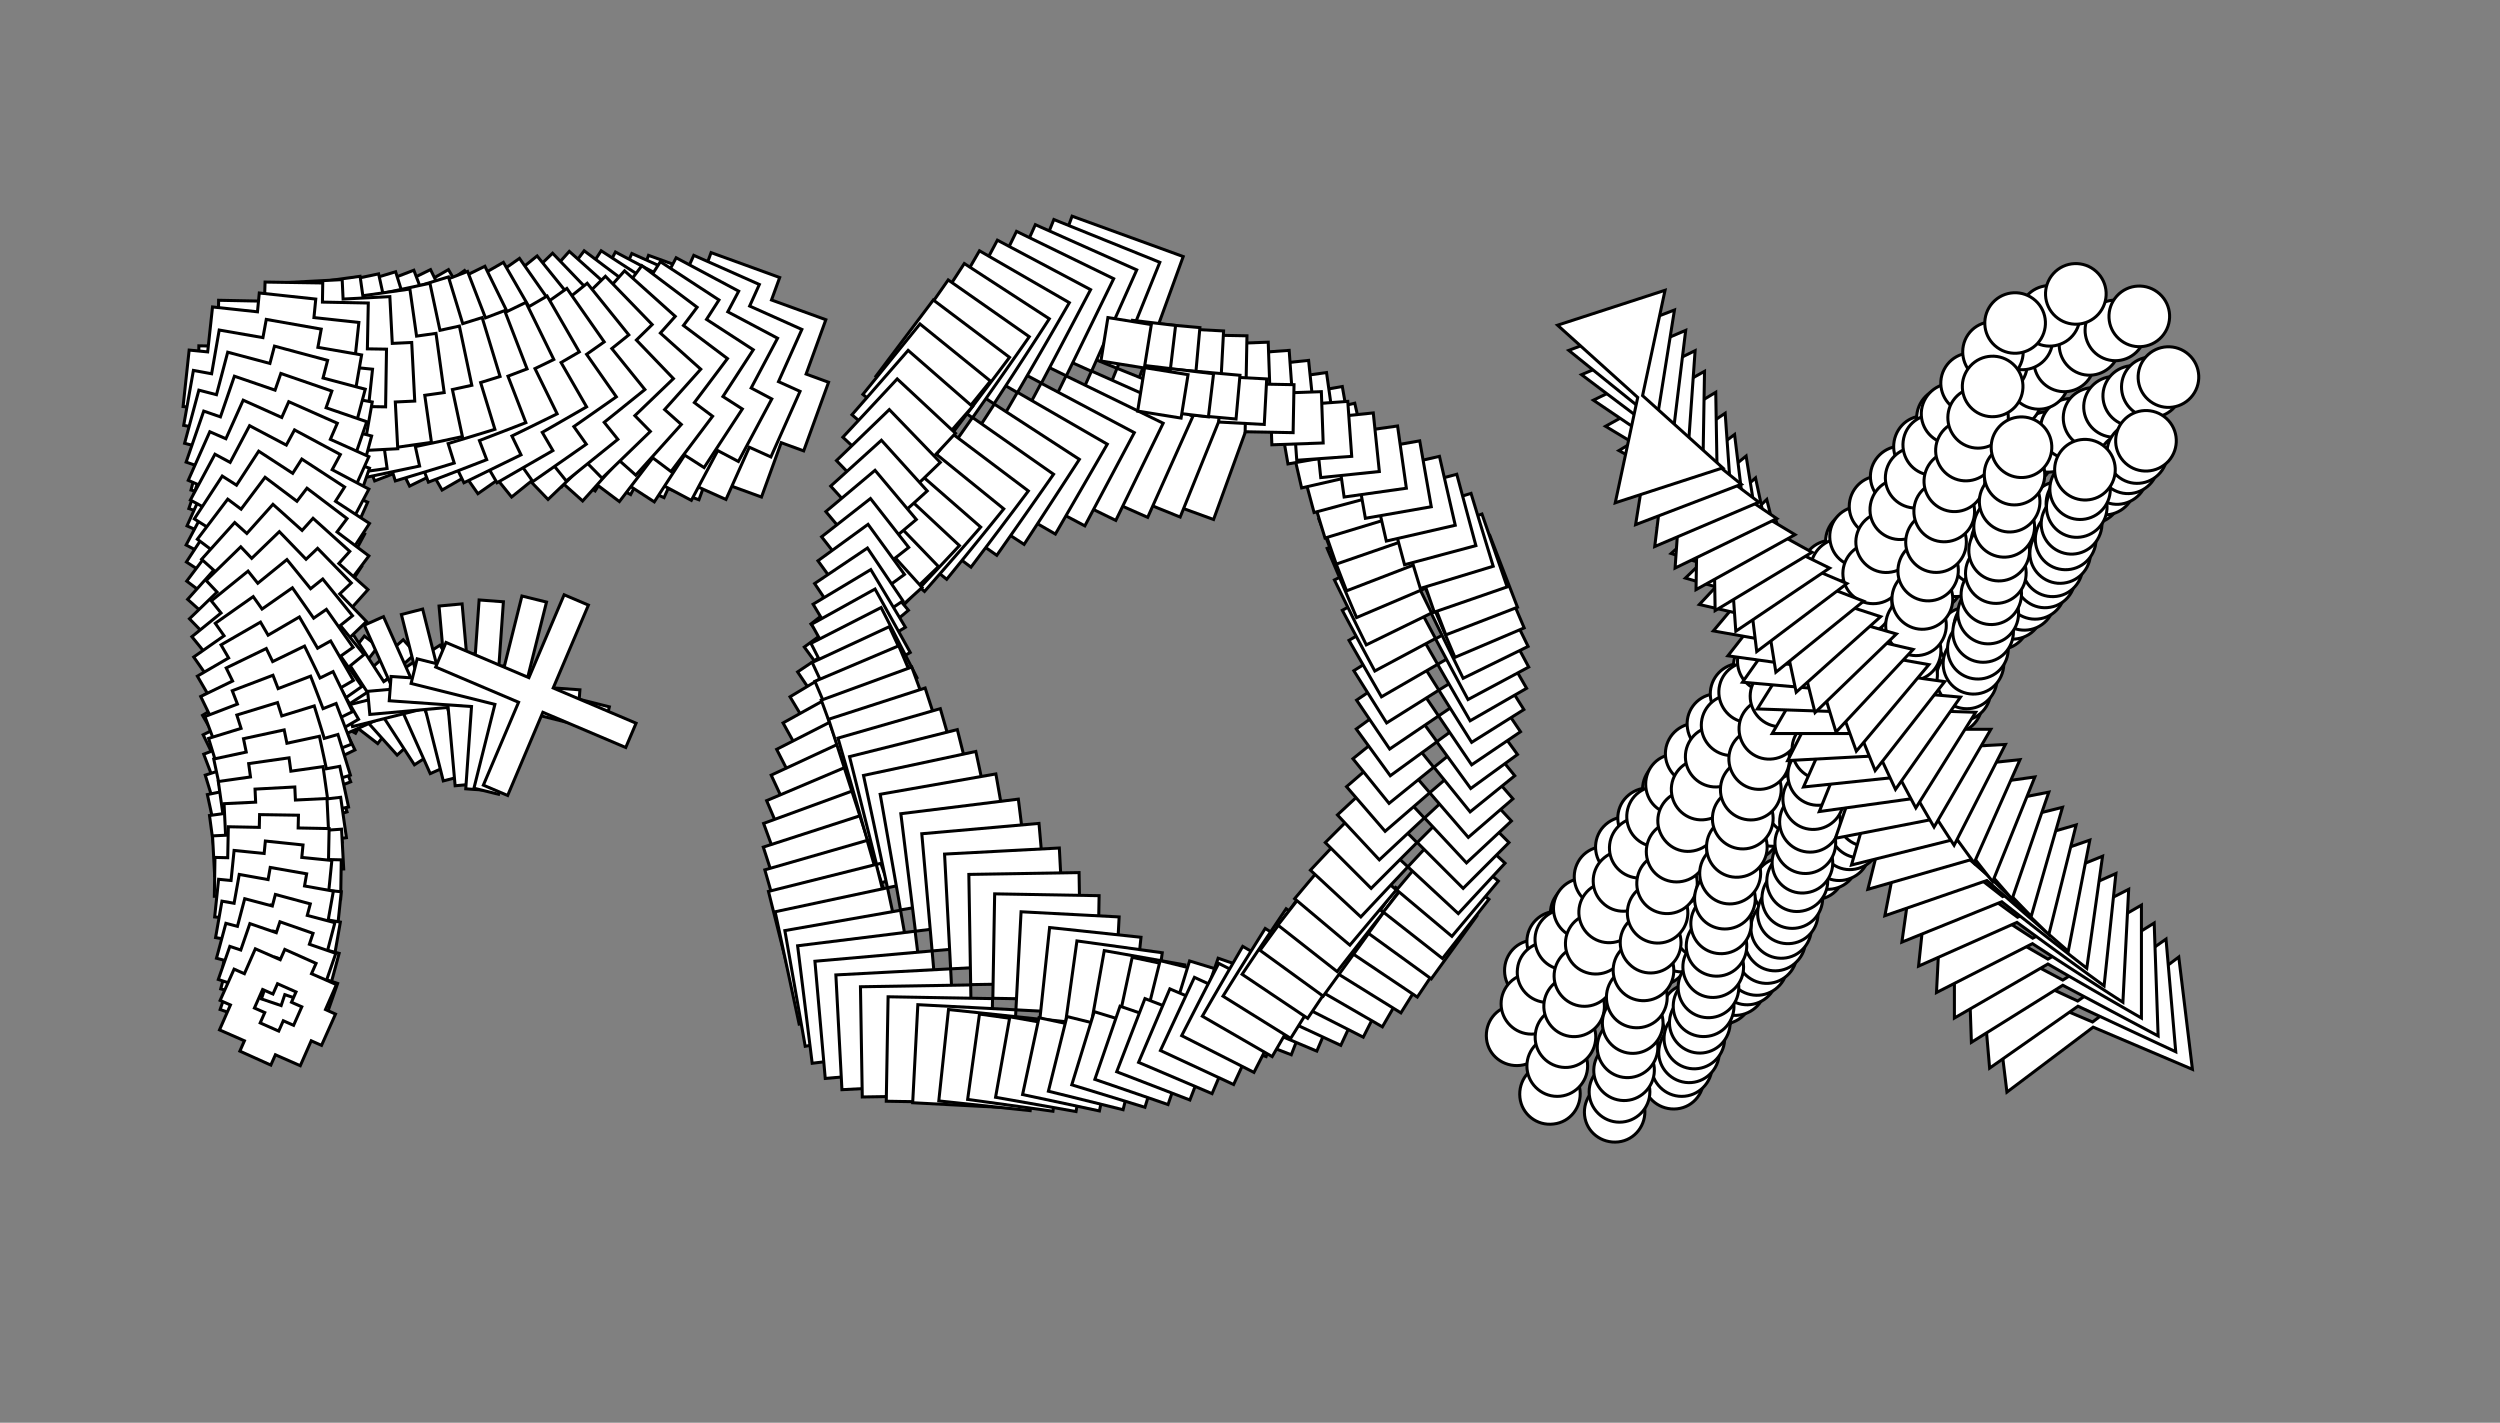 <?xml version="1.0" encoding="utf-8"?>
<!-- Generator: Adobe Illustrator 25.4.8, SVG Export Plug-In . SVG Version: 6.00 Build 0)  -->
<svg version="1.1" id="Layer_1" xmlns="http://www.w3.org/2000/svg" xmlns:xlink="http://www.w3.org/1999/xlink" x="0px" y="0px"
	 viewBox="0 0 823.4 468.6" style="enable-background:new 0 0 823.4 468.6;" xml:space="preserve">
<rect x="0" y="0" width="823.4" height="468.6" fill="#808080" stroke="none"/>
<style type="text/css">
	.st0{fill:#FFFFFF;stroke:#000000;stroke-miterlimit:10;}
</style>
<path class="st0" d="M82.5,246.4l5.8-16l-16-5.8l1.7-4.7l16,5.8l5.8-16l4.7,1.7l-5.8,16l16,5.8L109,238l-16-5.8l-5.8,16L82.5,246.4z
	"/>
<path class="st0" d="M87.5,246l8.9-16l-16-8.9l2.6-4.7l16,8.9l8.9-16l4.7,2.6l-8.9,16l16,8.9l-2.6,4.7l-16-8.9l-8.9,16L87.5,246z"/>
<path class="st0" d="M92.5,244.8l12-15.4l-15.4-12l3.5-4.5l15.4,12l12-15.4l4.5,3.5l-12,15.4l15.4,12l-3.5,4.5L109,233l-12,15.4
	L92.5,244.8z"/>
<path class="st0" d="M97.3,242.6l15.5-13.9l-13.9-15.5l4.5-4.1l13.9,15.5l15.5-13.9l4.1,4.5l-15.5,13.9l13.9,15.5l-4.5,4.1
	l-13.9-15.5l-15.5,13.9L97.3,242.6z"/>
<path class="st0" d="M102.5,240l18.5-12l-12-18.5l5.4-3.5l12,18.5l18.5-12l3.5,5.4l-18.5,12l12,18.5l-5.4,3.5l-12-18.5l-18.5,12
	L102.5,240z"/>
<path class="st0" d="M108.2,236.7l21.3-9.5l-9.5-21.3l6.3-2.8l9.5,21.3l21.3-9.5l2.8,6.3l-21.3,9.5L148,252l-6.3,2.8l-9.5-21.3
	L111,243L108.2,236.7z"/>
<path class="st0" d="M114.3,232.3l23.9-6l-6-23.9l7-1.8l6,23.9l23.9-6l1.8,7l-23.9,6l6,23.9l-7,1.8l-6-23.9l-23.9,6L114.3,232.3z"/>
<path class="st0" d="M121.1,227.7l25.8-2.3l-2.3-25.8l7.6-0.7l2.3,25.8l25.8-2.3l0.7,7.6l-25.8,2.3l2.3,25.8l-7.6,0.7l-2.3-25.8
	l-25.8,2.3L121.1,227.7z"/>
<path class="st0" d="M128.8,222.8l27.1,1.9l1.9-27.1l8,0.6l-1.9,27.1l27.1,1.9l-0.6,8l-27.1-1.9l-1.9,27.1l-8-0.6l1.9-27.1
	l-27.1-1.9L128.8,222.8z"/>
<path class="st0" d="M137.4,217l27.6,6.9l6.9-27.6l8.1,2l-6.9,27.6l27.6,6.9l-2,8.1l-27.6-6.9l-6.9,27.6l-8.1-2L163,232l-27.6-6.9
	L137.4,217z"/>
<path class="st0" d="M146.9,211.6l27.3,11.6l11.6-27.3l8,3.4l-11.6,27.3l27.3,11.6l-3.4,8l-27.3-11.6L167.2,262l-8-3.4l11.6-27.3
	l-27.3-11.6L146.9,211.6z"/>
<path class="st0" d="M191.5,121.9l8.2-22.6l7.4,2.7l6.5-17.9l17.9,6.5l2.7-7.4l22.6,8.2l-2.7,7.4l17.9,6.5l-6.5,17.9l7.4,2.7
	l-8.2,22.6l-7.4-2.7l-6.5,17.9l-17.9-6.5l-2.7,7.4l-22.6-8.2l2.7-7.4l-17.9-6.5l6.5-17.9L191.5,121.9z M233.8,140.5l2.7-7.4l7.4,2.7
	l4.9-13.3l-7.4-2.7l2.7-7.4l-13.3-4.9l-2.7,7.4l-7.4-2.7l-4.9,13.3l7.4,2.7l-2.7,7.4L233.8,140.5z"/>
<path class="st0" d="M183.7,119.1l9.6-21.6l7.1,3.2l7.7-17.2l17.2,7.7l3.2-7.1l21.6,9.6l-3.2,7.1l17.2,7.7l-7.7,17.2l7.1,3.2
	l-9.6,21.6l-7.1-3.2l-7.7,17.2l-17.2-7.7l-3.2,7.1l-21.6-9.6l3.2-7.1l-17.2-7.7l7.7-17.2L183.7,119.1z M224.1,140.3l3.2-7.1l7.1,3.2
	l5.7-12.8l-7.1-3.2l3.2-7.1l-12.8-5.7l-3.2,7.1l-7.1-3.2l-5.7,12.8l7.1,3.2l-3.2,7.1L224.1,140.3z"/>
<path class="st0" d="M176.2,116.4l11-20.6l6.8,3.6l8.7-16.4l16.4,8.7l3.6-6.8l20.6,11l-3.6,6.8l16.4,8.7l-8.7,16.4l6.8,3.6l-11,20.6
	l-6.8-3.6l-8.7,16.4l-16.4-8.7l-3.6,6.8l-20.6-11l3.6-6.8l-16.4-8.7l8.7-16.4L176.2,116.4z M214.5,140.1l3.6-6.8l6.8,3.6l6.5-12.2
	l-6.8-3.6l3.6-6.8l-12.2-6.5l-3.6,6.8l-6.8-3.6l-6.5,12.2l6.8,3.6l-3.6,6.8L214.5,140.1z"/>
<path class="st0" d="M169,113.2l12.6-19.3l6.4,4.1l10-15.4l15.4,10l4.1-6.4l19.3,12.6l-4.1,6.4l15.4,10l-10,15.4l6.4,4.1L231.9,154
	l-6.4-4.1l-10,15.4l-15.4-10l-4.1,6.4l-19.3-12.6l4.1-6.4l-15.4-10l10-15.4L169,113.2z M204.6,139.8l4.1-6.4l6.4,4.1l7.4-11.4
	l-6.4-4.1l4.1-6.4l-11.4-7.4l-4.1,6.4l-6.4-4.1l-7.4,11.4l6.4,4.1l-4.1,6.4L204.6,139.8z"/>
<path class="st0" d="M161.8,110.8l13.7-18.2l6,4.5l10.9-14.5l14.5,10.9l4.5-6l18.2,13.7l-4.5,6l14.5,10.9l-10.9,14.5l6,4.5
	l-13.7,18.2l-6-4.5L204,165.2l-14.5-10.9l-4.5,6l-18.2-13.7l4.5-6l-14.5-10.9l10.9-14.5L161.8,110.8z M195,139.4l4.5-6l6,4.5
	l8.1-10.7l-6-4.5l4.5-6l-10.7-8.1l-4.5,6l-6-4.5l-8.1,10.7l6,4.5l-4.5,6L195,139.4z"/>
<path class="st0" d="M155.1,107.9l15-16.7l5.5,4.9l11.9-13.3l13.3,11.9l4.9-5.5l16.7,15l-4.9,5.5l13.3,11.9l-11.9,13.3l5.5,4.9
	l-15,16.7l-5.5-4.9L191.9,165l-13.3-11.9l-4.9,5.5l-16.7-15l4.9-5.5l-13.3-11.9l11.9-13.3L155.1,107.9z M185.3,138.8l4.9-5.5
	l5.5,4.9l8.9-9.9l-5.5-4.9l4.9-5.5l-9.9-8.9l-4.9,5.5l-5.5-4.9l-8.9,9.9l5.5,4.9l-4.9,5.5L185.3,138.8z"/>
<path class="st0" d="M148.3,105.8l15.9-15.4l5.1,5.2l12.7-12.2l12.2,12.7l5.2-5.1l15.4,15.9l-5.2,5.1l12.2,12.7l-12.7,12.2l5.1,5.2
	l-15.9,15.4l-5.1-5.2l-12.7,12.2l-12.2-12.7l-5.2,5.1L147.7,141l5.2-5.1l-12.2-12.7l12.7-12.2L148.3,105.8z M175.8,138.3l5.2-5.1
	l5.1,5.2l9.4-9.1l-5.1-5.2l5.2-5.1l-9.1-9.4l-5.2,5.1l-5.1-5.2l-9.4,9.1l5.1,5.2l-5.2,5.1L175.8,138.3z"/>
<path class="st0" d="M141.9,103.3l17-13.7l4.5,5.6l13.5-10.9l10.9,13.5l5.6-4.5l13.7,17l-5.6,4.5l10.9,13.5L199,139.1l4.5,5.6
	l-17,13.7l-4.5-5.6l-13.5,10.9l-10.9-13.5l-5.6,4.5l-13.7-17l5.6-4.5L133,119.8l13.5-10.9L141.9,103.3z M166.2,137.5l5.6-4.5
	l4.5,5.6l10-8.1l-4.5-5.6l5.6-4.5l-8.1-10l-5.6,4.5l-4.5-5.6l-10,8.1l4.5,5.6l-5.6,4.5L166.2,137.5z"/>
<path class="st0" d="M135.4,101.5L153,89.1l4.1,5.8l14-9.8l9.8,14l5.8-4.1l12.3,17.6l-5.8,4.1l9.8,14l-14,9.8l4.1,5.8l-17.6,12.3
	l-4.1-5.8l-14,9.8l-9.8-14l-5.8,4.1l-12.3-17.6l5.8-4.1l-9.8-14l14-9.8L135.4,101.5z M156.9,136.9l5.8-4.1l4.1,5.8l10.4-7.3
	l-4.1-5.8l5.8-4.1l-7.3-10.4l-5.8,4.1l-4.1-5.8l-10.4,7.3l4.1,5.8l-5.8,4.1L156.9,136.9z"/>
<path class="st0" d="M129.3,99.4l18.4-10.6l3.5,6l14.6-8.4l8.4,14.6l6-3.5l10.6,18.4l-6,3.5l8.4,14.6l-14.6,8.4l3.5,6l-18.4,10.6
	l-3.5-6l-14.6,8.4l-8.4-14.6l-6,3.5L120.6,132l6-3.5l-8.4-14.6l14.6-8.4L129.3,99.4z M147.4,136l6-3.5l3.5,6l10.9-6.3l-3.5-6l6-3.5
	l-6.3-10.9l-6,3.5l-3.5-6l-10.9,6.3l3.5,6l-6,3.5L147.4,136z"/>
<path class="st0" d="M123,98l18.8-9.2l3,6.2l14.9-7.3l7.3,14.9l6.2-3l9.2,18.8l-6.2,3l7.3,14.9l-14.9,7.3l3,6.2l-18.8,9.2l-3-6.2
	l-14.9,7.3l-7.3-14.9l-6.2,3l-9.2-18.8l6.2-3l-7.3-14.9l14.9-7.3L123,98z M138.2,135.2l6.2-3l3,6.2l11.1-5.4l-3-6.2l6.2-3l-5.4-11.1
	l-6.2,3l-3-6.2l-11.1,5.4l3,6.2l-6.2,3L138.2,135.2z"/>
<path class="st0" d="M117.1,96.4l19.2-7.4l2.4,6.3l15.3-5.9l5.9,15.3l6.3-2.4l7.4,19.2l-6.3,2.4l5.9,15.3l-15.3,5.9l2.4,6.3
	l-19.2,7.4l-2.4-6.3l-15.3,5.9l-5.9-15.3l-6.3,2.4l-7.4-19.2l6.3-2.4l-5.9-15.3l15.3-5.9L117.1,96.4z M128.9,134.2l6.3-2.4l2.4,6.3
	l11.4-4.4l-2.4-6.3l6.3-2.4l-4.4-11.4l-6.3,2.4l-2.4-6.3l-11.4,4.4l2.4,6.3l-6.3,2.4L128.9,134.2z"/>
<path class="st0" d="M110.9,95.4l19.4-5.9l2,6.4l15.4-4.7l4.7,15.4l6.4-2l5.9,19.4l-6.4,2l4.7,15.4l-15.4,4.7l2,6.4l-19.4,5.9
	l-2-6.4l-15.4,4.7l-4.7-15.4l-6.4,2l-5.9-19.4l6.4-2l-4.7-15.4l15.4-4.7L110.9,95.4z M119.9,133.4l6.4-2l2,6.4l11.5-3.5l-2-6.4
	l6.4-2l-3.5-11.5l-6.4,2l-2-6.4l-11.5,3.5l2,6.4l-6.4,2L119.9,133.4z"/>
<path class="st0" d="M105.2,94.3l19.5-4.1l1.4,6.4l15.5-3.3l3.3,15.5l6.4-1.4l4.1,19.5l-6.4,1.4l3.3,15.5l-15.5,3.3l1.4,6.4
	l-19.5,4.1l-1.4-6.4l-15.5,3.3l-3.3-15.5l-6.4,1.4l-4.1-19.5l6.4-1.4L91.1,104l15.5-3.3L105.2,94.3z M110.8,132.3l6.4-1.4l1.4,6.4
	l11.5-2.5l-1.4-6.4l6.4-1.4l-2.5-11.5l-6.4,1.4l-1.4-6.4l-11.5,2.5l1.4,6.4l-6.4,1.4L110.8,132.3z"/>
<path class="st0" d="M99.1,93.7l19.5-2.7l0.9,6.4l15.5-2.2l2.2,15.5l6.4-0.9l2.7,19.5l-6.4,0.9l2.2,15.5l-15.5,2.2l0.9,6.4
	l-19.5,2.7l-0.9-6.4l-15.5,2.2l-2.2-15.5l-6.4,0.9l-2.7-19.5l6.4-0.9l-2.2-15.5l15.5-2.2L99.1,93.7z M101.9,131.4l6.4-0.9l0.9,6.4
	l11.5-1.6l-0.9-6.4l6.4-0.9l-1.6-11.5l-6.4,0.9l-0.9-6.4l-11.5,1.6l0.9,6.4l-6.4,0.9L101.9,131.4z"/>
<path class="st0" d="M93.4,93.1l19.3-1l0.3,6.4l15.4-0.8l0.8,15.4l6.4-0.3l1,19.3l-6.4,0.3l0.8,15.4l-15.4,0.8l0.3,6.4l-19.3,1
	l-0.3-6.4L81,150.3l-0.8-15.4l-6.4,0.3l-1-19.3l6.4-0.3l-0.8-15.4l15.4-0.8L93.4,93.1z M93,130.3l6.4-0.3l0.3,6.4l11.4-0.6l-0.3-6.4
	l6.4-0.3l-0.6-11.4l-6.4,0.3l-0.3-6.4l-11.4,0.6l0.3,6.4l-6.4,0.3L93,130.3z"/>
<path class="st0" d="M87.3,92.9l19,0.3l-0.1,6.3l15.1,0.3l-0.3,15.1l6.3,0.1l-0.3,19l-6.3-0.1l-0.3,15.1l-15.1-0.3l-0.1,6.3l-19-0.3
	l0.1-6.3l-15.1-0.3l0.3-15.1l-6.3-0.1l0.3-19l6.3,0.1L72,98.9l15.1,0.3L87.3,92.9z M84.2,129.4l6.3,0.1l-0.1,6.3l11.2,0.2l0.1-6.3
	l6.3,0.1l0.2-11.2l-6.3-0.1l0.1-6.3L90.8,112l-0.1,6.3l-6.3-0.1L84.2,129.4z"/>
<path class="st0" d="M85.4,96.5l18.6,2l-0.6,6.1l14.8,1.6l-1.6,14.8l6.1,0.6l-2,18.6l-6.1-0.6l-1.6,14.8l-14.8-1.6l-0.6,6.1L79,157
	l0.6-6.1l-14.8-1.6l1.6-14.8l-6.1-0.6l2-18.6l6.1,0.6l1.6-14.8l14.8,1.6L85.4,96.5z M79.3,132l6.1,0.6l-0.6,6.1l11,1.2l0.6-6.1
	l6.1,0.6l1.2-11l-6.1-0.6l0.6-6.1l-11-1.2l-0.6,6.1l-6.1-0.6L79.3,132z"/>
<path class="st0" d="M87.7,105.2l18.1,3.2l-1.1,6l14.4,2.5l-2.5,14.4l6,1.1l-3.2,18.1l-6-1.1l-2.5,14.4l-14.4-2.5l-1.1,6l-18.1-3.2
	l1.1-6l-14.4-2.5l2.5-14.4l-6-1.1l3.2-18.1l6,1.1l2.5-14.4l14.4,2.5L87.7,105.2z M79.3,139.6l6,1.1l-1.1,6l10.7,1.9l1.1-6l6,1.1
	l1.9-10.7l-6-1.1l1.1-6L88.2,124l-1.1,6l-6-1.1L79.3,139.6z"/>
<path class="st0" d="M90.4,114l17.5,4.7l-1.5,5.8l13.9,3.7l-3.7,13.9l5.8,1.5l-4.7,17.5l-5.8-1.5l-3.7,13.9l-13.9-3.7l-1.5,5.8
	l-17.5-4.7l1.5-5.8l-13.9-3.7l3.7-13.9l-5.8-1.5l4.7-17.5l5.8,1.5L75,116l13.9,3.7L90.4,114z M79.2,147l5.8,1.5l-1.5,5.8l10.3,2.8
	l1.5-5.8l5.8,1.5l2.8-10.3l-5.8-1.5l1.5-5.8l-10.3-2.8l-1.5,5.8l-5.8-1.5L79.2,147z"/>
<path class="st0" d="M92.5,123l16.8,5.8l-1.9,5.5l13.4,4.6l-4.6,13.4l5.5,1.9l-5.8,16.8l-5.5-1.9l-4.6,13.4l-13.4-4.6l-1.9,5.5
	l-16.8-5.8l1.9-5.5l-13.4-4.6l4.6-13.4l-5.5-1.9l5.8-16.8l5.5,1.9l4.6-13.4l13.4,4.6L92.5,123z M79.3,154.6l5.5,1.9l-1.9,5.5
	l9.9,3.4l1.9-5.5l5.5,1.9l3.4-9.9l-5.5-1.9l1.9-5.5l-9.9-3.4l-1.9,5.5l-5.5-1.9L79.3,154.6z"/>
<path class="st0" d="M95.1,132.3l16,7.1l-2.3,5.3l12.7,5.7l-5.7,12.7l5.3,2.3l-7.1,16l-5.3-2.3l-5.7,12.7L90.3,186l-2.3,5.3l-16-7.1
	l2.3-5.3l-12.7-5.7l5.7-12.7l-5.3-2.3l7.1-16l5.3,2.3l5.7-12.7l12.7,5.7L95.1,132.3z M79.5,162l5.3,2.3l-2.3,5.3l9.4,4.2l2.3-5.3
	l5.3,2.3l4.2-9.4l-5.3-2.3l2.3-5.3l-9.4-4.2l-2.3,5.3l-5.3-2.3L79.5,162z"/>
<path class="st0" d="M97,141.6l15.1,8.1l-2.7,5l12.1,6.4l-6.4,12.1l5,2.7l-8.1,15.1l-5-2.7l-6.4,12.1l-12.1-6.4l-2.7,5l-15.1-8.1
	l2.7-5l-12.1-6.4l6.4-12.1l-5-2.7l8.1-15.1l5,2.7l6.4-12.1l12.1,6.4L97,141.6z M79.7,169.7l5,2.7l-2.7,5l9,4.8l2.7-5l5,2.7l4.8-9
	l-5-2.7l2.7-5l-9-4.8l-2.7,5l-5-2.7L79.7,169.7z"/>
<path class="st0" d="M99.4,151.2l14.1,9.2l-3,4.7l11.2,7.3l-7.3,11.2l4.7,3l-9.2,14.1l-4.7-3l-7.3,11.2l-11.2-7.3l-3,4.7l-14.1-9.2
	l3-4.7l-11.2-7.3l7.3-11.2l-4.7-3l9.2-14.1l4.7,3l7.3-11.2l11.2,7.3L99.4,151.2z M80,177.2l4.7,3l-3,4.7l8.4,5.4l3-4.7l4.7,3
	l5.4-8.4l-4.7-3l3-4.7l-8.4-5.4l-3,4.7l-4.7-3L80,177.2z"/>
<path class="st0" d="M101.1,160.8l13.2,10l-3.3,4.4l10.5,7.9l-7.9,10.5l4.4,3.3L108,210l-4.4-3.3l-7.9,10.5l-10.5-7.9l-3.3,4.4
	l-13.2-10l3.3-4.4l-10.5-7.9l7.9-10.5l-4.4-3.3l10-13.2l4.4,3.3l7.9-10.5l10.5,7.9L101.1,160.8z M80.3,184.9l4.4,3.3l-3.3,4.4
	l7.8,5.9l3.3-4.4l4.4,3.3l5.9-7.8l-4.4-3.3l3.3-4.4l-7.8-5.9l-3.3,4.4l-4.4-3.3L80.3,184.9z"/>
<path class="st0" d="M103.1,170.7l12.1,10.9l-3.6,4l9.6,8.6l-8.6,9.6l4,3.6l-10.9,12.1l-4-3.6l-8.6,9.6l-9.6-8.6l-3.6,4l-12.1-10.9
	l3.6-4l-9.6-8.6l8.6-9.6l-4-3.6l10.9-12.1l4,3.6l8.6-9.6l9.6,8.6L103.1,170.7z M80.8,192.5l4,3.6l-3.6,4l7.1,6.4l3.6-4l4,3.6
	l6.4-7.1l-4-3.6l3.6-4l-7.1-6.4l-3.6,4l-4-3.6L80.8,192.5z"/>
<path class="st0" d="M104.6,180.6l11.1,11.4l-3.8,3.6l8.8,9.1l-9.1,8.8l3.6,3.8l-11.4,11.1l-3.6-3.8l-9.1,8.8l-8.8-9.1l-3.8,3.6
	l-11.1-11.4l3.8-3.6l-8.8-9.1l9.1-8.8l-3.6-3.8l11.4-11.1l3.6,3.8l9.1-8.8l8.8,9.1L104.6,180.6z M81.2,200.4l3.6,3.8l-3.8,3.6
	l6.5,6.8l3.8-3.6l3.6,3.8l6.8-6.5l-3.6-3.8l3.8-3.6l-6.5-6.8l-3.8,3.6l-3.6-3.8L81.2,200.4z"/>
<path class="st0" d="M106.3,190.7l9.8,12.1l-4,3.2l7.8,9.6l-9.6,7.8l3.2,4l-12.1,9.8l-3.2-4l-9.6,7.8l-7.8-9.6l-4,3.2l-9.8-12.1
	l4-3.2l-7.8-9.6l9.6-7.8l-3.2-4l12.1-9.8l3.2,4l9.6-7.8l7.8,9.6L106.3,190.7z M81.8,208.1l3.2,4l-4,3.2l5.8,7.2l4-3.2l3.2,4l7.2-5.8
	l-3.2-4l4-3.2l-5.8-7.2l-4,3.2l-3.2-4L81.8,208.1z"/>
<path class="st0" d="M107.5,200.7l8.8,12.5l-4.1,2.9l7,10l-10,7l2.9,4.1L99.5,246l-2.9-4.1l-10,7l-7-10l-4.1,2.9l-8.8-12.5l4.1-2.9
	l-7-10l10-7l-2.9-4.1l12.5-8.8l2.9,4.1l10-7l7,10L107.5,200.7z M82.3,216l2.9,4.1l-4.1,2.9l5.2,7.4l4.1-2.9l2.9,4.1l7.4-5.2
	l-2.9-4.1l4.1-2.9l-5.2-7.4l-4.1,2.9l-2.9-4.1L82.3,216z"/>
<path class="st0" d="M108.9,211.1l7.5,13l-4.3,2.5l6,10.3l-10.3,6l2.5,4.3l-13,7.5l-2.5-4.3l-10.3,6l-6-10.3l-4.3,2.5l-7.5-13
	L71,233l-6-10.3l10.3-6l-2.5-4.3l13-7.5l2.5,4.3l10.3-6l6,10.3L108.9,211.1z M83,223.9l2.5,4.3l-4.3,2.5l4.4,7.7l4.3-2.5l2.5,4.3
	l7.7-4.4l-2.5-4.3l4.3-2.5l-4.4-7.7l-4.3,2.5l-2.5-4.3L83,223.9z"/>
<path class="st0" d="M109.7,221.2l6.4,13.2l-4.3,2.1l5.1,10.5l-10.5,5.1l2.1,4.3l-13.2,6.4l-2.1-4.3l-10.5,5.1l-5.1-10.5l-4.3,2.1
	l-6.4-13.2l4.3-2.1l-5.1-10.5l10.5-5.1l-2.1-4.3l13.2-6.4l2.1,4.3l10.5-5.1l5.1,10.5L109.7,221.2z M83.6,231.9l2.1,4.3l-4.3,2.1
	l3.8,7.8l4.3-2.1l2.1,4.3l7.8-3.8l-2.1-4.3l4.3-2.1l-3.8-7.8l-4.3,2.1l-2.1-4.3L83.6,231.9z"/>
<path class="st0" d="M110.7,231.7l5.1,13.4l-4.4,1.7l4.1,10.7l-10.7,4.1l1.7,4.4l-13.4,5.1l-1.7-4.4l-10.7,4.1l-4.1-10.7l-4.4,1.7
	l-5.1-13.4l4.4-1.7L67.5,236l10.7-4.1l-1.7-4.4l13.4-5.1l1.7,4.4l10.7-4.1l4.1,10.7L110.7,231.7z M84.4,239.9l1.7,4.4l-4.4,1.7
	l3,7.9l4.4-1.7l1.7,4.4l7.9-3l-1.7-4.4l4.4-1.7l-3-7.9l-4.4,1.7l-1.7-4.4L84.4,239.9z"/>
<path class="st0" d="M111.3,241.9l4.1,13.4l-4.4,1.4l3.3,10.7l-10.7,3.3l1.4,4.4l-13.4,4.1l-1.4-4.4L79.4,278l-3.3-10.7l-4.4,1.4
	l-4.1-13.4l4.4-1.4l-3.3-10.7l10.7-3.3l-1.4-4.4l13.4-4.1l1.4,4.4l10.7-3.3l3.3,10.7L111.3,241.9z M85,248.1l1.4,4.4l-4.4,1.4
	l2.4,7.9l4.4-1.4l1.4,4.4l7.9-2.4l-1.4-4.4l4.4-1.4l-2.4-7.9l-4.4,1.4l-1.4-4.4L85,248.1z"/>
<path class="st0" d="M111.9,252.4l2.9,13.4l-4.4,0.9l2.3,10.7l-10.7,2.3l0.9,4.4L89.5,287l-0.9-4.4l-10.7,2.3l-2.3-10.7l-4.4,0.9
	l-2.9-13.4l4.4-0.9L70.4,250l10.7-2.3l-0.9-4.4l13.4-2.9l0.9,4.4l10.7-2.3l2.3,10.7L111.9,252.4z M85.8,256.2l0.9,4.4l-4.4,0.9
	l1.7,7.9l4.4-0.9l0.9,4.4l7.9-1.7l-0.9-4.4l4.4-0.9l-1.7-7.9l-4.4,0.9l-0.9-4.4L85.8,256.2z"/>
<path class="st0" d="M112.2,262.6l1.9,13.3l-4.4,0.6l1.5,10.6l-10.6,1.5l0.6,4.4l-13.3,1.9l-0.6-4.4l-10.6,1.5l-1.5-10.6l-4.4,0.6
	L69,268.6l4.4-0.6l-1.5-10.6l10.6-1.5l-0.6-4.4l13.3-1.9l0.6,4.4l10.6-1.5l1.5,10.6L112.2,262.6z M86.4,264.5l0.6,4.4l-4.4,0.6
	l1.1,7.9l4.4-0.6l0.6,4.4l7.9-1.1l-0.6-4.4l4.4-0.6l-1.1-7.9l-4.4,0.6l-0.6-4.4L86.4,264.5z"/>
<path class="st0" d="M112.5,273.1l0.7,13.1l-4.3,0.2l0.5,10.4L99,297.4l0.2,4.3l-13.1,0.7l-0.2-4.3l-10.4,0.5l-0.5-10.4l-4.3,0.2
	l-0.7-13.1l4.3-0.2l-0.5-10.4l10.4-0.5l-0.2-4.3l13.1-0.7l0.2,4.3l10.4-0.5l0.5,10.4L112.5,273.1z M87.2,272.8l0.2,4.3l-4.3,0.2
	l0.4,7.7l4.3-0.2l0.2,4.3l7.7-0.4l-0.2-4.3l4.3-0.2l-0.4-7.7l-4.3,0.2l-0.2-4.3L87.2,272.8z"/>
<path class="st0" d="M112.4,283.2l-0.2,12.8l-4.2-0.1l-0.2,10.2l-10.2-0.2l-0.1,4.2l-12.8-0.2l0.1-4.2l-10.2-0.2l0.2-10.2l-4.2-0.1
	l0.2-12.8l4.2,0.1l0.2-10.2l10.2,0.2l0.1-4.2l12.8,0.2l-0.1,4.2l10.2,0.2l-0.2,10.2L112.4,283.2z M87.9,281.2l-0.1,4.2l-4.2-0.1
	l-0.1,7.6l4.2,0.1l-0.1,4.2l7.6,0.1l0.1-4.2l4.2,0.1l0.1-7.6l-4.2-0.1l0.1-4.2L87.9,281.2z"/>
<path class="st0" d="M112.4,293.7l-1.3,12.4l-4.1-0.4l-1,9.9l-9.9-1l-0.4,4.1l-12.4-1.3l0.4-4.1l-9.9-1l1-9.9l-4.1-0.4l1.3-12.4
	l4.1,0.4l1-9.9l9.9,1l0.4-4.1l12.4,1.3l-0.4,4.1l9.9,1l-1,9.9L112.4,293.7z M88.7,289.6l-0.4,4.1l-4.1-0.4l-0.8,7.3l4.1,0.4
	l-0.4,4.1l7.3,0.8l0.4-4.1l4.1,0.4l0.8-7.3l-4.1-0.4l0.4-4.1L88.7,289.6z"/>
<path class="st0" d="M112.1,303.7l-2.1,12l-4-0.7l-1.7,9.5l-9.5-1.7l-0.7,4l-12-2.1l0.7-4l-9.5-1.7l1.7-9.5l-4-0.7l2.1-12l4,0.7
	l1.7-9.5l9.5,1.7l0.7-4l12,2.1l-0.7,4l9.5,1.7l-1.7,9.5L112.1,303.7z M89.3,298.1l-0.7,4l-4-0.7l-1.3,7.1l4,0.7l-0.7,4l7.1,1.3
	l0.7-4l4,0.7l1.3-7.1l-4-0.7l0.7-4L89.3,298.1z"/>
<path class="st0" d="M111.7,314l-3.1,11.5l-3.8-1l-2.4,9.1l-9.1-2.4l-1,3.8l-11.5-3.1l1-3.8l-9.1-2.4l2.4-9.1l-3.8-1l3.1-11.5l3.8,1
	l2.4-9.1l9.1,2.4l1-3.8l11.5,3.1l-1,3.8l9.1,2.4l-2.4,9.1L111.7,314z M90.1,306.7l-1,3.8l-3.8-1l-1.8,6.8l3.8,1l-1,3.8l6.8,1.8
	l1-3.8l3.8,1l1.8-6.8l-3.8-1l1-3.8L90.1,306.7z"/>
<path class="st0" d="M111.2,323.9l-3.8,10.9l-3.6-1.2l-3,8.7l-8.7-3l-1.2,3.6l-10.9-3.8l1.2-3.6l-8.7-3l3-8.7l-3.6-1.2l3.8-10.9
	l3.6,1.2l3-8.7l8.7,3l1.2-3.6l10.9,3.8l-1.2,3.6l8.7,3l-3,8.7L111.2,323.9z M90.7,315.3l-1.2,3.6l-3.6-1.2l-2.2,6.5l3.6,1.2
	l-1.2,3.6l6.5,2.2l1.2-3.6l3.6,1.2l2.2-6.5l-3.6-1.2l1.2-3.6L90.7,315.3z"/>
<path class="st0" d="M110.5,334l-4.6,10.3l-3.4-1.5l-3.6,8.2l-8.2-3.6l-1.5,3.4L79,346.2l1.5-3.4l-8.2-3.6l3.6-8.2l-3.4-1.5
	l4.6-10.3l3.4,1.5l3.6-8.2l8.2,3.6l1.5-3.4l10.3,4.6l-1.5,3.4l8.2,3.6l-3.6,8.2L110.5,334z M91.4,324l-1.5,3.4l-3.4-1.5l-2.7,6.1
	l3.4,1.5l-1.5,3.4l6.1,2.7l1.5-3.4l3.4,1.5l2.7-6.1l-3.4-1.5l1.5-3.4L91.4,324z"/>
<path class="st0" d="M339.8,107.8l13.3-36.6l36.6,13.3l-13.3,36.6L339.8,107.8z M363.1,157.8l13.3-36.6l36.6,13.3l-13.3,36.6
	L363.1,157.8z"/>
<path class="st0" d="M333,107.2l14.1-34.9l34.9,14.1l-14.1,34.9L333,107.2z M353.8,156.2l14.1-34.9l34.9,14.1l-14.1,34.9
	L353.8,156.2z"/>
<path class="st0" d="M326.1,107.3L341,74l33.4,14.9l-14.9,33.4L326.1,107.3z M344.6,155.6l14.9-33.4l33.4,14.9L378,170.4
	L344.6,155.6z"/>
<path class="st0" d="M319.2,108.2l15.6-32l32,15.6l-15.6,32L319.2,108.2z M335.5,155.8l15.6-32l32,15.6l-15.6,32L335.5,155.8z"/>
<path class="st0" d="M312.2,109.8l16.3-30.7l30.7,16.3L343,126.2L312.2,109.8z M326.6,156.9l16.3-30.7l30.7,16.3l-16.3,30.7
	L326.6,156.9z"/>
<path class="st0" d="M305.5,112.2l17.1-29.6l29.6,17.1l-17.1,29.6L305.5,112.2z M318,158.8l17.1-29.6l29.6,17.1l-17.1,29.6
	L318,158.8z"/>
<path class="st0" d="M299.4,114.8l18.2-28l28,18.2l-18.2,28L299.4,114.8z M309.3,161.1l18.2-28l28,18.2l-18.2,28L309.3,161.1z"/>
<path class="st0" d="M293.6,118.9l18.7-26.7l26.7,18.7l-18.7,26.7L293.6,118.9z M301.6,164.2l18.7-26.7l26.7,18.7l-18.7,26.7
	L301.6,164.2z"/>
<path class="st0" d="M288.5,123.9l18.9-25.1l25.1,18.9l-18.9,25.1L288.5,123.9z M294.7,167.9l18.9-25.1l25.1,18.9l-18.9,25.1
	L294.7,167.9z"/>
<path class="st0" d="M284.2,129.9l18.8-23.2l23.2,18.8l-18.8,23.2L284.2,129.9z M288.6,172l18.8-23.2l23.2,18.8l-18.8,23.2
	L288.6,172z"/>
<path class="st0" d="M280.6,136.6l18.5-21.2l21.2,18.5L301.8,155L280.6,136.6z M283.3,176.3l18.5-21.2l21.2,18.5l-18.5,21.2
	L283.3,176.3z"/>
<path class="st0" d="M277.6,144l17.9-19.2l19.2,17.9l-17.9,19.2L277.6,144z M278.9,181l17.9-19.2l19.2,17.9L298,198.9L278.9,181z"/>
<path class="st0" d="M275.5,151.7l17.4-16.8l16.8,17.4l-17.4,16.8L275.5,151.7z M274.9,186l17.4-16.8l16.8,17.4l-17.4,16.8
	L274.9,186z"/>
<path class="st0" d="M273.6,160.1l16.7-15.1l15.1,16.7l-16.7,15.1L273.6,160.1z M271.9,191.9l16.7-15.1l15.1,16.7L287,208.6
	L271.9,191.9z"/>
<path class="st0" d="M272,168.5l16.2-13.6l13.6,16.2l-16.2,13.6L272,168.5z M269.4,198.4l16.2-13.6l13.6,16.2L283,214.6L269.4,198.4
	z"/>
<path class="st0" d="M270.6,176.8l16.1-12.6l12.6,16.1l-16.1,12.6L270.6,176.8z M267.1,205.5l16.1-12.6l12.6,16.1l-16.1,12.6
	L267.1,205.5z"/>
<path class="st0" d="M269.4,184.7l16.5-12l12,16.5l-16.5,12L269.4,184.7z M264.9,213.1l16.5-12l12,16.5l-16.5,12L264.9,213.1z"/>
<path class="st0" d="M268.3,192.2l17.4-11.7l11.7,17.4l-17.4,11.7L268.3,192.2z M262.7,221.3l17.4-11.7l11.7,17.4l-17.4,11.7
	L262.7,221.3z"/>
<path class="st0" d="M267.8,199l19-11.4l11.4,19l-19,11.4L267.8,199z M260.2,229.5l19-11.4l11.4,19l-19,11.4L260.2,229.5z"/>
<path class="st0" d="M267.3,205.6l20.9-11.6l11.6,20.9l-20.9,11.6L267.3,205.6z M257.9,238.1l20.9-11.6l11.6,20.9l-20.9,11.6
	L257.9,238.1z"/>
<path class="st0" d="M267.1,211.9l23.1-11.8l11.8,23.1L278.9,235L267.1,211.9z M255.8,246.8l23.1-11.8l11.8,23.1l-23.1,11.8
	L255.8,246.8z"/>
<path class="st0" d="M267.5,218.2l25.4-11.8l11.8,25.4l-25.4,11.8L267.5,218.2z M254,255.3l25.4-11.8l11.8,25.4l-25.4,11.8
	L254,255.3z"/>
<path class="st0" d="M268.4,224.4l27.6-11.7l11.7,27.6L280.1,252L268.4,224.4z M252.5,263.7l27.6-11.7l11.7,27.6l-27.6,11.7
	L252.5,263.7z"/>
<path class="st0" d="M270.5,230.6l29.8-10.9l10.9,29.8l-29.8,10.9L270.5,230.6z M251.5,271.2l29.8-10.9l10.9,29.8l-29.8,10.9
	L251.5,271.2z"/>
<path class="st0" d="M272.9,236.9l31.8-10.3l10.3,31.8l-31.8,10.3L272.9,236.9z M251.4,279l31.8-10.3l10.3,31.8l-31.8,10.3
	L251.4,279z"/>
<path class="st0" d="M276,243.1l33.7-9.7l9.7,33.7l-33.7,9.7L276,243.1z M251.9,286.5l33.7-9.7l9.7,33.7l-33.7,9.7L251.9,286.5z"/>
<path class="st0" d="M279.8,249.2l35.5-8.9l8.9,35.5l-35.5,8.9L279.8,249.2z M253.1,293.6l35.5-8.9l8.9,35.5l-35.5,8.9L253.1,293.6z
	"/>
<path class="st0" d="M284.4,255.4l37-7.9l7.9,37l-37,7.9L284.4,255.4z M255.3,300.3l37-7.9l7.9,37l-37,7.9L255.3,300.3z"/>
<path class="st0" d="M289.9,261.6l38.1-6.7l6.7,38.1l-38.1,6.7L289.9,261.6z M258.5,306.5l38.1-6.7l6.7,38.1l-38.1,6.7L258.5,306.5z
	"/>
<path class="st0" d="M296.7,268l38.7-4.8l4.8,38.7l-38.7,4.8L296.7,268z M262.7,311.5l38.7-4.8l4.8,38.7l-38.7,4.8L262.7,311.5z"/>
<path class="st0" d="M303.6,274.6l38.6-3.4l3.4,38.6l-38.6,3.4L303.6,274.6z M268.4,316.6l38.6-3.4l3.4,38.6l-38.6,3.4L268.4,316.6z
	"/>
<path class="st0" d="M311.1,281.3l37.8-2l2,37.8l-37.8,2L311.1,281.3z M275.3,321.1l37.8-2l2,37.8l-37.8,2L275.3,321.1z"/>
<path class="st0" d="M319.1,288l36.3-0.6l0.6,36.3l-36.3,0.6L319.1,288z M283.4,325l36.3-0.6l0.6,36.3l-36.3,0.6L283.4,325z"/>
<path class="st0" d="M327.6,294.4L362,295l-0.6,34.4l-34.4-0.6L327.6,294.4z M292.5,328.3l34.4,0.6l-0.6,34.4l-34.4-0.6L292.5,328.3
	z"/>
<path class="st0" d="M336.3,300.3l32.3,1.7l-1.7,32.3l-32.3-1.7L336.3,300.3z M302.3,330.9l32.3,1.7l-1.7,32.3l-32.3-1.7
	L302.3,330.9z"/>
<path class="st0" d="M345.7,305.5l30.1,3.2l-3.2,30.1l-30.1-3.2L345.7,305.5z M312.4,332.5l30.1,3.2l-3.2,30.1l-30.1-3.2
	L312.4,332.5z"/>
<path class="st0" d="M354.7,309.9l28.1,3.9l-3.9,28.1l-28.1-3.9L354.7,309.9z M322.6,334l28.1,3.9l-3.9,28.1l-28.1-3.9L322.6,334z"
	/>
<path class="st0" d="M363.7,313.1l26.5,4.7l-4.7,26.5l-26.5-4.7L363.7,313.1z M332.6,334.9l26.5,4.7l-4.7,26.5l-26.5-4.7
	L332.6,334.9z"/>
<path class="st0" d="M372.9,315.3l25.3,5.4l-5.4,25.3l-25.3-5.4L372.9,315.3z M342.2,335.2l25.3,5.4l-5.4,25.3l-25.3-5.4
	L342.2,335.2z"/>
<path class="st0" d="M382.1,316.4l24.6,6.1l-6.1,24.6l-24.6-6.1L382.1,316.4z M351.4,334.8l24.6,6.1l-6.1,24.6l-24.6-6.1
	L351.4,334.8z"/>
<path class="st0" d="M391.8,316.5l24.1,7.4l-7.4,24.1l-24.1-7.4L391.8,316.5z M360.4,333.2l24.1,7.4l-7.4,24.1l-24.1-7.4
	L360.4,333.2z"/>
<path class="st0" d="M401.2,315.6l24.1,8.3L417,348l-24.1-8.3L401.2,315.6z M368.9,331.4l24.1,8.3l-8.3,24.1l-24.1-8.3L368.9,331.4z
	"/>
<path class="st0" d="M410.5,314l24.1,9.3l-9.3,24.1l-24.1-9.3L410.5,314z M377.1,328.9l24.1,9.3l-9.3,24.1l-24.1-9.3L377.1,328.9z"
	/>
<path class="st0" d="M419.8,311.8L444,322l-10.3,24.2L409.5,336L419.8,311.8z M385.3,325.7l24.2,10.3l-10.3,24.2L375,349.9
	L385.3,325.7z"/>
<path class="st0" d="M428.7,309l24.1,11.2l-11.2,24.1l-24.1-11.2L428.7,309z M393.4,321.9l24.1,11.2l-11.2,24.1L382.2,346
	L393.4,321.9z"/>
<path class="st0" d="M437.3,305.7l23.8,12.1l-12.1,23.8l-23.8-12.1L437.3,305.7z M401.4,317.3l23.8,12.1L413,353.2l-23.8-12.1
	L401.4,317.3z"/>
<path class="st0" d="M445.6,301.9l23,13.3l-13.3,23l-23-13.3L445.6,301.9z M409.3,311.7l23,13.3l-13.3,23l-23-13.3L409.3,311.7z"/>
<path class="st0" d="M453,297.4l22.3,13.9l-13.9,22.3L439,319.7L453,297.4z M416.7,305.8l22.3,13.9L425.1,342l-22.3-13.9
	L416.7,305.8z"/>
<path class="st0" d="M459.7,292.3l21.6,14.5l-14.5,21.6l-21.6-14.5L459.7,292.3z M423.6,299.3l21.6,14.5l-14.5,21.6l-21.6-14.5
	L423.6,299.3z"/>
<path class="st0" d="M465.7,286.7l20.7,15l-15,20.7l-20.7-15L465.7,286.7z M430.1,292.4l20.7,15l-15,20.7L415,313L430.1,292.4z"/>
<path class="st0" d="M470.9,280.9l19.5,15.3l-15.3,19.5l-19.5-15.3L470.9,280.9z M436.1,285.2l19.5,15.3L440.4,320l-19.5-15.3
	L436.1,285.2z"/>
<path class="st0" d="M475.3,274.9l18.2,15.3l-15.3,18.2L460,293.1L475.3,274.9z M441.7,277.8l18.2,15.3l-15.3,18.2l-18.2-15.3
	L441.7,277.8z"/>
<path class="st0" d="M479.1,268.9l16.6,15.4l-15.4,16.6l-16.6-15.4L479.1,268.9z M447.1,270.1l16.6,15.4L448.2,302l-16.6-15.4
	L447.1,270.1z"/>
<path class="st0" d="M481.9,262.4l15.1,15.1l-15.1,15.1l-15.1-15.1L481.9,262.4z M451.6,262.4l15.1,15.1l-15.1,15.1l-15.1-15.1
	L451.6,262.4z"/>
<path class="st0" d="M484,255.6l13.8,14.8L483,284.2l-13.8-14.8L484,255.6z M455.3,254.6l13.8,14.8l-14.8,13.8l-13.8-14.8
	L455.3,254.6z"/>
<path class="st0" d="M485.6,248.4l12.7,14.7l-14.7,12.7l-12.7-14.7L485.6,248.4z M458.2,246.4l12.7,14.7l-14.7,12.7l-12.7-14.7
	L458.2,246.4z"/>
<path class="st0" d="M487,240.8l11.9,14.7l-14.7,11.9l-11.9-14.7L487,240.8z M460.3,238l11.9,14.7l-14.7,11.9l-11.9-14.7L460.3,238z
	"/>
<path class="st0" d="M488.6,233.1l11.2,15.4l-15.4,11.2l-11.2-15.4L488.6,233.1z M462.1,228.9l11.2,15.4l-15.4,11.2l-11.2-15.4
	L462.1,228.9z"/>
<path class="st0" d="M489.9,224.9l10.9,16.1l-16.1,10.9l-10.9-16.1L489.9,224.9z M462.9,219.7l10.9,16.1l-16.1,10.9l-10.9-16.1
	L462.9,219.7z"/>
<path class="st0" d="M491.1,216.5l10.8,17.2l-17.2,10.8l-10.8-17.2L491.1,216.5z M463.1,210.1l10.8,17.2l-17.2,10.8l-10.8-17.2
	L463.1,210.1z"/>
<path class="st0" d="M492.1,208.1l10.7,18.6l-18.6,10.7l-10.7-18.6L492.1,208.1z M462.8,200.2l10.7,18.6L455,229.5l-10.7-18.6
	L462.8,200.2z"/>
<path class="st0" d="M492.8,199.7l10.7,20l-20,10.7l-10.7-20L492.8,199.7z M462.1,190.3l10.7,20l-20,10.7l-10.7-20L462.1,190.3z"/>
<path class="st0" d="M492.8,191.5l10.5,21.4l-21.4,10.5l-10.5-21.4L492.8,191.5z M461,180.5l10.5,21.4L450,212.4L439.5,191
	L461,180.5z"/>
<path class="st0" d="M492.3,184l9.7,22.8l-22.8,9.7l-9.7-22.8L492.3,184z M459.9,170.9l9.7,22.8l-22.8,9.7l-9.7-22.8L459.9,170.9z"
	/>
<path class="st0" d="M490.7,176.4l9.1,23.6l-23.6,9.1l-9.1-23.6L490.7,176.4z M458,161.9l9.1,23.6l-23.6,9.1l-9.1-23.6L458,161.9z"
	/>
<path class="st0" d="M488.1,169.3l8.3,24l-24,8.3l-8.3-24L488.1,169.3z M455.8,153.5l8.3,24l-24,8.3l-8.3-24L455.8,153.5z"/>
<path class="st0" d="M484.5,162.5l7.3,24l-24,7.3l-7.3-24L484.5,162.5z M453.1,145.9l7.3,24l-24,7.3l-7.3-24L453.1,145.9z"/>
<path class="st0" d="M479.8,156.2l6.3,23.5l-23.5,6.3l-6.3-23.5L479.8,156.2z M450,139l6.3,23.5l-23.5,6.3l-6.3-23.5L450,139z"/>
<path class="st0" d="M474.1,150.3l5.2,22.7l-22.7,5.2l-5.2-22.7L474.1,150.3z M446.2,132.8l5.2,22.7l-22.7,5.2l-5.2-22.7
	L446.2,132.8z"/>
<path class="st0" d="M467.6,145.2l3.8,21.7l-21.7,3.8l-3.8-21.7L467.6,145.2z M442.1,127.3l3.8,21.7l-21.7,3.8l-3.8-21.7
	L442.1,127.3z"/>
<path class="st0" d="M460.3,140.3l2.9,20.5l-20.5,2.9l-2.9-20.5L460.3,140.3z M436.9,122.7l2.9,20.5l-20.5,2.9l-2.9-20.5
	L436.9,122.7z"/>
<path class="st0" d="M452.3,136l2,19.3l-19.3,2l-2-19.3L452.3,136z M431,118.7l2,19.3l-19.3,2l-2-19.3L431,118.7z"/>
<path class="st0" d="M443.9,132.2l1.3,18.1l-18.1,1.3l-1.3-18.1L443.9,132.2z M424.6,115.4l1.3,18.1l-18.1,1.3l-1.3-18.1
	L424.6,115.4z"/>
<path class="st0" d="M435.2,129l0.6,16.9l-16.9,0.6l-0.6-16.9L435.2,129z M417.7,112.7l0.6,16.9l-16.9,0.6l-0.6-16.9L417.7,112.7z"
	/>
<path class="st0" d="M426.2,126.7l-0.3,15.8l-15.8-0.3l0.3-15.8L426.2,126.7z M410.7,110.6l-0.3,15.8l-15.8-0.3l0.3-15.8
	L410.7,110.6z"/>
<path class="st0" d="M417.2,124.8l-0.8,15l-15-0.8l0.8-15L417.2,124.8z M403,109l-0.8,15l-15-0.8l0.8-15L403,109z"/>
<path class="st0" d="M408.4,123.6l-1.3,14.4l-14.4-1.3l1.3-14.4L408.4,123.6z M395.2,107.9l-1.3,14.4l-14.4-1.3l1.3-14.4
	L395.2,107.9z"/>
<path class="st0" d="M399.7,123.1l-1.7,14.2l-14.2-1.7l1.7-14.2L399.7,123.1z M387.2,107.2l-1.7,14.2l-14.2-1.7l1.7-14.2
	L387.2,107.2z"/>
<path class="st0" d="M391.3,123.4l-2.3,14.3l-14.3-2.3l2.3-14.3L391.3,123.4z M379.2,106.9l-2.3,14.3l-14.3-2.3l2.3-14.3
	L379.2,106.9z"/>
<path class="st0" d="M523.6,298.7c5.5-0.7,10.5,3.2,11.1,8.7c0.7,5.5-3.2,10.5-8.7,11.1c-5.5,0.7-10.5-3.2-11.1-8.7
	C514.2,304.4,518.1,299.4,523.6,298.7z M545,304.7c5.5-0.7,10.5,3.2,11.1,8.7s-3.2,10.5-8.7,11.1c-5.5,0.7-10.5-3.2-11.1-8.7
	C535.6,310.3,539.5,305.3,545,304.7z M555.9,324c5.5-0.7,10.5,3.2,11.1,8.7s-3.2,10.5-8.7,11.1s-10.5-3.2-11.1-8.7
	S550.4,324.7,555.9,324z M550,345.4c5.5-0.7,10.5,3.2,11.1,8.7s-3.2,10.5-8.7,11.1s-10.5-3.2-11.1-8.7S544.5,346.1,550,345.4z
	 M530.6,356.3c5.5-0.7,10.5,3.2,11.1,8.7s-3.2,10.5-8.7,11.1s-10.5-3.2-11.1-8.7S525.2,357,530.6,356.3z M509.3,350.4
	c5.5-0.7,10.5,3.2,11.1,8.7s-3.2,10.5-8.7,11.1c-5.5,0.7-10.5-3.2-11.1-8.7S503.8,351,509.3,350.4z M498.3,331.1
	c5.5-0.7,10.5,3.2,11.1,8.7s-3.2,10.5-8.7,11.1s-10.5-3.2-11.1-8.7S492.8,331.7,498.3,331.1z M504.3,309.7
	c5.5-0.7,10.5,3.2,11.1,8.7s-3.2,10.5-8.7,11.1c-5.5,0.7-10.5-3.2-11.1-8.7S498.8,310.3,504.3,309.7L504.3,309.7z"/>
<path class="st0" d="M533.4,291.6c5.5,0,10,4.5,10,10s-4.5,10-10,10s-10-4.5-10-10S527.9,291.6,533.4,291.6z M553.9,300.1
	c5.5,0,10,4.5,10,10s-4.5,10-10,10s-10-4.5-10-10S548.4,300.1,553.9,300.1L553.9,300.1z M562.4,320.6c5.5,0,10,4.5,10,10
	s-4.5,10-10,10s-10-4.5-10-10S556.9,320.6,562.4,320.6z M553.9,341.1c5.5,0,10,4.5,10,10s-4.5,10-10,10s-10-4.5-10-10
	S548.4,341.1,553.9,341.1z M533.4,349.6c5.5,0,10,4.5,10,10s-4.5,10-10,10s-10-4.5-10-10S527.9,349.6,533.4,349.6z M512.9,341.1
	c5.5,0,10,4.5,10,10s-4.5,10-10,10c-5.5,0-10-4.5-10-10S507.4,341.1,512.9,341.1z M504.4,320.6c5.5,0,10,4.5,10,10s-4.5,10-10,10
	s-10-4.5-10-10S498.9,320.6,504.4,320.6z M512.9,300.1c5.5,0,10,4.5,10,10s-4.5,10-10,10c-5.5,0-10-4.5-10-10
	S507.4,300.1,512.9,300.1L512.9,300.1z"/>
<path class="st0" d="M543.2,285.1c5.5,0.7,9.4,5.7,8.7,11.1c-0.7,5.5-5.7,9.4-11.1,8.7s-9.4-5.7-8.7-11.1
	C532.7,288.3,537.7,284.4,543.2,285.1z M562.5,296c5.5,0.7,9.4,5.7,8.7,11.1c-0.7,5.5-5.7,9.4-11.1,8.7s-9.4-5.7-8.7-11.1
	C552,299.2,557,295.3,562.5,296L562.5,296z M568.5,317.4c5.5,0.7,9.4,5.7,8.7,11.1c-0.7,5.5-5.7,9.4-11.1,8.7
	c-5.5-0.7-9.4-5.7-8.7-11.1C558,320.6,563,316.7,568.5,317.4z M557.5,336.7c5.5,0.7,9.4,5.7,8.7,11.1c-0.7,5.5-5.7,9.4-11.1,8.7
	c-5.5-0.7-9.4-5.7-8.7-11.1C547.1,339.9,552,336,557.5,336.7z M536.1,342.6c5.5,0.7,9.4,5.7,8.7,11.1c-0.7,5.5-5.7,9.4-11.1,8.7
	c-5.5-0.7-9.4-5.7-8.7-11.1C525.7,345.9,530.7,342,536.1,342.6z M516.8,331.7c5.5,0.7,9.4,5.7,8.7,11.1c-0.7,5.5-5.7,9.4-11.1,8.7
	c-5.5-0.7-9.4-5.7-8.7-11.1C506.3,334.9,511.3,331,516.8,331.7z M510.9,310.3c5.5,0.7,9.4,5.7,8.7,11.1c-0.7,5.5-5.7,9.4-11.1,8.7
	c-5.5-0.7-9.4-5.7-8.7-11.1C500.4,313.6,505.4,309.7,510.9,310.3z M521.8,291c5.5,0.7,9.4,5.7,8.7,11.1c-0.7,5.5-5.7,9.4-11.1,8.7
	s-9.4-5.7-8.7-11.1C511.3,294.2,516.3,290.3,521.8,291z"/>
<path class="st0" d="M553.6,279.3c5.3,1.4,8.5,6.9,7.1,12.2s-6.9,8.5-12.2,7.1s-8.5-6.9-7.1-12.2S548.3,277.9,553.6,279.3z
	 M571.2,292.8c5.3,1.4,8.5,6.9,7.1,12.2s-6.9,8.5-12.2,7.1s-8.5-6.9-7.1-12.2S565.9,291.4,571.2,292.8z M574.1,314.8
	c5.3,1.4,8.5,6.9,7.1,12.2s-6.9,8.5-12.2,7.1s-8.5-6.9-7.1-12.2S568.8,313.4,574.1,314.8L574.1,314.8z M560.6,332.4
	c5.3,1.4,8.5,6.9,7.1,12.2s-6.9,8.5-12.2,7.1s-8.5-6.9-7.1-12.2S555.3,331,560.6,332.4z M538.6,335.3c5.3,1.4,8.5,6.9,7.1,12.2
	s-6.9,8.5-12.2,7.1s-8.5-6.9-7.1-12.2S533.3,333.9,538.6,335.3z M521,321.8c5.3,1.4,8.5,6.9,7.1,12.2s-6.9,8.5-12.2,7.1
	c-5.3-1.4-8.5-6.9-7.1-12.2S515.6,320.4,521,321.8z M518.1,299.8c5.3,1.4,8.5,6.9,7.1,12.2s-6.9,8.5-12.2,7.1
	c-5.3-1.4-8.5-6.9-7.1-12.2S512.8,298.4,518.1,299.8z M531.6,282.2c5.3,1.4,8.5,6.9,7.1,12.2s-6.9,8.5-12.2,7.1s-8.5-6.9-7.1-12.2
	S526.3,280.8,531.6,282.2z"/>
<path class="st0" d="M563.2,274c5.1,2.1,7.6,7.9,5.5,13s-7.9,7.6-13,5.5c-5.1-2.1-7.6-7.9-5.5-13S558.1,271.9,563.2,274z M579,289.5
	c5.1,2.1,7.6,7.9,5.5,13s-7.9,7.6-13,5.5c-5.1-2.1-7.6-7.9-5.5-13S573.9,287.5,579,289.5z M579.2,311.7c5.1,2.1,7.6,7.9,5.5,13
	c-2.1,5.1-7.9,7.6-13,5.5c-5.1-2.1-7.6-7.9-5.5-13S574.1,309.7,579.2,311.7L579.2,311.7z M563.6,327.6c5.1,2.1,7.6,7.9,5.5,13
	c-2.1,5.1-7.9,7.6-13,5.5c-5.1-2.1-7.6-7.9-5.5-13C552.7,328,558.5,325.5,563.6,327.6z M541.5,327.7c5.1,2.1,7.6,7.9,5.5,13
	c-2.1,5.1-7.9,7.6-13,5.5c-5.1-2.1-7.6-7.9-5.5-13C530.5,328.2,536.3,325.7,541.5,327.7z M525.6,312.2c5.1,2.1,7.6,7.9,5.5,13
	c-2.1,5.1-7.9,7.6-13,5.5c-5.1-2.1-7.6-7.9-5.5-13C514.7,312.6,520.5,310.1,525.6,312.2L525.6,312.2z M525.4,290
	c5.1,2.1,7.6,7.9,5.5,13s-7.9,7.6-13,5.5c-5.1-2.1-7.6-7.9-5.5-13C514.5,290.4,520.3,287.9,525.4,290z M541,274.2
	c5.1,2.1,7.6,7.9,5.5,13s-7.9,7.6-13,5.5c-5.1-2.1-7.6-7.9-5.5-13S535.9,272.1,541,274.2z"/>
<path class="st0" d="M573.1,269.5c4.8,2.8,6.4,8.9,3.7,13.7s-8.9,6.4-13.7,3.7c-4.8-2.8-6.4-8.9-3.7-13.7S568.3,266.8,573.1,269.5z
	 M586.6,287.1c4.8,2.8,6.4,8.9,3.7,13.7s-8.9,6.4-13.7,3.7c-4.8-2.8-6.4-8.9-3.7-13.7S581.9,284.4,586.6,287.1z M583.7,309.1
	c4.8,2.8,6.4,8.9,3.7,13.7c-2.8,4.8-8.9,6.4-13.7,3.7s-6.4-8.9-3.7-13.7S579,306.4,583.7,309.1L583.7,309.1z M566.1,322.7
	c4.8,2.8,6.4,8.9,3.7,13.7s-8.9,6.4-13.7,3.7s-6.4-8.9-3.7-13.7S561.4,319.9,566.1,322.7z M544.1,319.8c4.8,2.8,6.4,8.9,3.7,13.7
	s-8.9,6.4-13.7,3.7s-6.4-8.9-3.7-13.7S539.3,317,544.1,319.8z M530.6,302.1c4.8,2.8,6.4,8.9,3.7,13.7c-2.8,4.8-8.9,6.4-13.7,3.7
	s-6.4-8.9-3.7-13.7S525.8,299.4,530.6,302.1L530.6,302.1z M533.5,280.1c4.8,2.8,6.4,8.9,3.7,13.7s-8.9,6.4-13.7,3.7
	c-4.8-2.8-6.4-8.9-3.7-13.7S528.7,277.4,533.5,280.1z M551.1,266.6c4.8,2.8,6.4,8.9,3.7,13.7s-8.9,6.4-13.7,3.7
	c-4.8-2.8-6.4-8.9-3.7-13.7S546.3,263.9,551.1,266.6z"/>
<path class="st0" d="M582.2,265.3c4.4,3.3,5.3,9.6,2,14c-3.3,4.4-9.6,5.3-14,2s-5.3-9.6-2-14C571.5,262.9,577.8,262,582.2,265.3z
	 M593.4,284.4c4.4,3.3,5.3,9.6,2,14c-3.3,4.4-9.6,5.3-14,2s-5.3-9.6-2-14C582.7,282,589,281.1,593.4,284.4z M587.9,305.9
	c4.4,3.3,5.3,9.6,2,14s-9.6,5.3-14,2s-5.3-9.6-2-14C577.2,303.5,583.5,302.6,587.9,305.9z M568.7,317.2c4.4,3.3,5.3,9.6,2,14
	s-9.6,5.3-14,2s-5.3-9.6-2-14C558.1,314.8,564.3,313.9,568.7,317.2z M547.3,311.6c4.4,3.3,5.3,9.6,2,14c-3.3,4.4-9.6,5.3-14,2
	s-5.3-9.6-2-14C536.6,309.2,542.8,308.3,547.3,311.6L547.3,311.6z M536,292.5c4.4,3.3,5.3,9.6,2,14c-3.3,4.4-9.6,5.3-14,2
	s-5.3-9.6-2-14C525.3,290.1,531.6,289.2,536,292.5z M541.5,271c4.4,3.3,5.3,9.6,2,14c-3.3,4.4-9.6,5.3-14,2s-5.3-9.6-2-14
	C530.9,268.6,537.1,267.7,541.5,271z M560.7,259.8c4.4,3.3,5.3,9.6,2,14c-3.3,4.4-9.6,5.3-14,2s-5.3-9.6-2-14
	C550,257.3,556.3,256.4,560.7,259.8z"/>
<path class="st0" d="M590.8,261.6c4,3.8,4.1,10.2,0.2,14.1s-10.2,4.1-14.1,0.2c-4-3.8-4.1-10.2-0.2-14.1S586.9,257.8,590.8,261.6z
	 M599.7,281.9c4,3.8,4.1,10.2,0.2,14.1s-10.2,4.1-14.1,0.2c-4-3.8-4.1-10.2-0.2-14.1S595.7,278.1,599.7,281.9z M591.6,302.6
	c4,3.8,4.1,10.2,0.2,14.1c-3.8,4-10.2,4.1-14.1,0.2c-4-3.8-4.1-10.2-0.2-14.1S587.6,298.8,591.6,302.6z M571.2,311.4
	c4,3.8,4.1,10.2,0.2,14.1s-10.2,4.1-14.1,0.2s-4.1-10.2-0.2-14.1S567.2,307.6,571.2,311.4L571.2,311.4z M550.6,303.3
	c4,3.8,4.1,10.2,0.2,14.1c-3.8,4-10.2,4.1-14.1,0.2c-4-3.8-4.1-10.2-0.2-14.1S546.6,299.5,550.6,303.3z M541.7,283
	c4,3.8,4.1,10.2,0.2,14.1s-10.2,4.1-14.1,0.2c-4-3.8-4.1-10.2-0.2-14.1S537.7,279.1,541.7,283z M549.8,262.3
	c4,3.8,4.1,10.2,0.2,14.1s-10.2,4.1-14.1,0.2c-4-3.8-4.1-10.2-0.2-14.1S545.9,258.5,549.8,262.3z M570.2,253.5
	c4,3.8,4.1,10.2,0.2,14.1s-10.2,4.1-14.1,0.2c-4-3.8-4.1-10.2-0.2-14.1C559.9,249.7,566.2,249.6,570.2,253.5z"/>
<path class="st0" d="M599.5,258.8c3.4,4.4,2.6,10.6-1.7,14s-10.6,2.6-14-1.7s-2.6-10.6,1.7-14C589.9,253.7,596.1,254.5,599.5,258.8z
	 M605.5,280.2c3.4,4.4,2.6,10.6-1.7,14s-10.6,2.6-14-1.7s-2.6-10.6,1.7-14S602.1,275.8,605.5,280.2z M594.5,299.5
	c3.4,4.4,2.6,10.6-1.7,14s-10.6,2.6-14-1.7s-2.6-10.6,1.7-14S591.1,295.2,594.5,299.5z M573.2,305.4c3.4,4.4,2.6,10.6-1.7,14
	s-10.6,2.6-14-1.7c-3.4-4.4-2.6-10.6,1.7-14S569.8,301.1,573.2,305.4z M553.8,294.5c3.4,4.4,2.6,10.6-1.7,14s-10.6,2.6-14-1.7
	s-2.6-10.6,1.7-14S550.4,290.2,553.8,294.5z M547.9,273.1c3.4,4.4,2.6,10.6-1.7,14s-10.6,2.6-14-1.7s-2.6-10.6,1.7-14
	S544.5,268.8,547.9,273.1z M558.8,253.8c3.4,4.4,2.6,10.6-1.7,14c-4.4,3.4-10.6,2.6-14-1.7s-2.6-10.6,1.7-14
	C549.2,248.7,555.4,249.5,558.8,253.8z M580.2,247.9c3.4,4.4,2.6,10.6-1.7,14c-4.4,3.4-10.6,2.6-14-1.7c-3.4-4.4-2.6-10.6,1.7-14
	C570.5,242.7,576.8,243.5,580.2,247.9z"/>
<path class="st0" d="M607.3,255.9c2.8,4.7,1.3,10.9-3.4,13.7c-4.7,2.8-10.9,1.3-13.7-3.4s-1.3-10.9,3.4-13.7
	C598.3,249.6,604.5,251.2,607.3,255.9z M610.6,277.8c2.8,4.7,1.3,10.9-3.4,13.7c-4.7,2.8-10.9,1.3-13.7-3.4s-1.3-10.9,3.4-13.7
	C601.6,271.6,607.7,273.1,610.6,277.8z M597.4,295.7c2.8,4.7,1.3,10.9-3.4,13.7c-4.7,2.8-10.9,1.3-13.7-3.4s-1.3-10.9,3.4-13.7
	C588.4,289.4,594.5,291,597.4,295.7z M575.4,299c2.8,4.7,1.3,10.9-3.4,13.7c-4.7,2.8-10.9,1.3-13.7-3.4s-1.3-10.9,3.4-13.7
	C566.4,292.7,572.6,294.2,575.4,299z M557.6,285.8c2.8,4.7,1.3,10.9-3.4,13.7c-4.7,2.8-10.9,1.3-13.7-3.4s-1.3-10.9,3.4-13.7
	C548.6,279.5,554.7,281,557.6,285.8z M554.3,263.8c2.8,4.7,1.3,10.9-3.4,13.7c-4.7,2.8-10.9,1.3-13.7-3.4s-1.3-10.9,3.4-13.7
	C545.3,257.6,551.5,259.1,554.3,263.8z M567.5,246c2.8,4.7,1.3,10.9-3.4,13.7c-4.7,2.8-10.9,1.3-13.7-3.4
	c-2.8-4.7-1.3-10.9,3.4-13.7C558.5,239.7,564.7,241.2,567.5,246z M589.5,242.7c2.8,4.7,1.3,10.9-3.4,13.7
	c-4.7,2.8-10.9,1.3-13.7-3.4c-2.8-4.7-1.3-10.9,3.4-13.7C580.5,236.4,586.6,238,589.5,242.7z"/>
<path class="st0" d="M614.8,253.9c2.2,5.1-0.2,11-5.3,13.1c-5.1,2.2-11-0.2-13.1-5.3s0.2-11,5.3-13.1S612.7,248.8,614.8,253.9z
	 M615,276.1c2.2,5.1-0.2,11-5.3,13.1c-5.1,2.2-11-0.2-13.1-5.3s0.2-11,5.3-13.1S612.9,271,615,276.1z M599.5,291.9
	c2.2,5.1-0.2,11-5.3,13.1s-11-0.2-13.1-5.3s0.2-11,5.3-13.1S597.3,286.9,599.5,291.9z M577.3,292.1c2.2,5.1-0.2,11-5.3,13.1
	s-11-0.2-13.1-5.3s0.2-11,5.3-13.1S575.1,287.1,577.3,292.1z M561.4,276.6c2.2,5.1-0.2,11-5.3,13.1s-11-0.2-13.1-5.3
	s0.2-11,5.3-13.1S559.3,271.5,561.4,276.6z M561.2,254.4c2.2,5.1-0.2,11-5.3,13.1s-11-0.2-13.1-5.3s0.2-11,5.3-13.1
	S559.1,249.3,561.2,254.4z M576.8,238.6c2.2,5.1-0.2,11-5.3,13.1s-11-0.2-13.1-5.3s0.2-11,5.3-13.1S574.6,233.5,576.8,238.6z
	 M599,238.4c2.2,5.1-0.2,11-5.3,13.1s-11-0.2-13.1-5.3s0.2-11,5.3-13.1S596.8,233.3,599,238.4z"/>
<path class="st0" d="M621.5,251.6c1.5,5.3-1.5,10.8-6.9,12.4c-5.3,1.5-10.8-1.5-12.4-6.9c-1.5-5.3,1.5-10.8,6.9-12.4
	S620,246.3,621.5,251.6z M619,273.6c1.5,5.3-1.5,10.8-6.9,12.4s-10.8-1.5-12.4-6.9c-1.5-5.3,1.5-10.8,6.9-12.4
	S617.4,268.3,619,273.6z M601.6,287.4c1.5,5.3-1.5,10.8-6.9,12.4s-10.8-1.5-12.4-6.9c-1.5-5.3,1.5-10.8,6.9-12.4
	S600.1,282.1,601.6,287.4z M579.5,284.9c1.5,5.3-1.5,10.8-6.9,12.4s-10.8-1.5-12.4-6.9c-1.5-5.3,1.5-10.8,6.9-12.4
	S578,279.6,579.5,284.9z M565.7,267.6c1.5,5.3-1.5,10.8-6.9,12.4s-10.8-1.5-12.4-6.9c-1.5-5.3,1.5-10.8,6.9-12.4
	S564.2,262.3,565.7,267.6z M568.2,245.5c1.5,5.3-1.5,10.8-6.9,12.4s-10.8-1.5-12.4-6.9c-1.5-5.3,1.5-10.8,6.9-12.4
	S566.7,240.2,568.2,245.5z M585.6,231.7c1.5,5.3-1.5,10.8-6.9,12.4s-10.8-1.5-12.4-6.9c-1.5-5.3,1.5-10.8,6.9-12.4
	S584.1,226.4,585.6,231.7z M607.7,234.2c1.5,5.3-1.5,10.8-6.9,12.4s-10.8-1.5-12.4-6.9c-1.5-5.3,1.5-10.8,6.9-12.4
	S606.1,228.9,607.7,234.2z"/>
<path class="st0" d="M627.6,249.4c0.9,5.5-2.9,10.6-8.3,11.4s-10.6-2.9-11.4-8.3c-0.9-5.5,2.9-10.6,8.3-11.4
	C621.6,240.2,626.7,243.9,627.6,249.4L627.6,249.4z M622.4,271c0.9,5.5-2.9,10.6-8.3,11.4c-5.5,0.9-10.6-2.9-11.4-8.3
	c-0.9-5.5,2.9-10.6,8.3-11.4S621.5,265.5,622.4,271z M603.5,282.6c0.9,5.5-2.9,10.6-8.3,11.4c-5.5,0.9-10.6-2.9-11.4-8.3
	c-0.9-5.5,2.9-10.6,8.3-11.4C597.5,273.4,602.6,277.1,603.5,282.6z M581.9,277.4c0.9,5.5-2.9,10.6-8.3,11.4
	c-5.5,0.9-10.6-2.9-11.4-8.3c-0.9-5.5,2.9-10.6,8.3-11.4C575.9,268.2,581,271.9,581.9,277.4z M570.3,258.5
	c0.9,5.5-2.9,10.6-8.3,11.4c-5.5,0.9-10.6-2.9-11.4-8.3c-0.9-5.5,2.9-10.6,8.3-11.4C564.3,249.3,569.4,253,570.3,258.5z
	 M575.5,236.9c0.9,5.5-2.9,10.6-8.3,11.4c-5.5,0.9-10.6-2.9-11.4-8.3c-0.9-5.5,2.9-10.6,8.3-11.4
	C569.5,227.7,574.6,231.4,575.5,236.9z M594.4,225.3c0.9,5.5-2.9,10.6-8.3,11.4c-5.5,0.9-10.6-2.9-11.4-8.3
	c-0.9-5.5,2.9-10.6,8.3-11.4C588.4,216.1,593.5,219.8,594.4,225.3z M616,230.5c0.9,5.5-2.9,10.6-8.3,11.4
	c-5.5,0.9-10.6-2.9-11.4-8.3c-0.9-5.5,2.9-10.6,8.3-11.4C610,221.3,615.1,225,616,230.5z"/>
<path class="st0" d="M633.1,248c0.1,5.5-4.3,10.1-9.8,10.2s-10.1-4.3-10.2-9.8s4.3-10.1,9.8-10.2S633,242.5,633.1,248z M625,268.6
	c0.1,5.5-4.3,10.1-9.8,10.2c-5.5,0.1-10.1-4.3-10.2-9.8s4.3-10.1,9.8-10.2C620.3,258.7,624.9,263.1,625,268.6z M604.6,277.5
	c0.1,5.5-4.3,10.1-9.8,10.2s-10.1-4.3-10.2-9.8s4.3-10.1,9.8-10.2S604.5,272,604.6,277.5z M584,269.4c0.1,5.5-4.3,10.1-9.8,10.2
	s-10.1-4.3-10.2-9.8s4.3-10.1,9.8-10.2S583.9,263.8,584,269.4z M575.1,249c0.1,5.5-4.3,10.1-9.8,10.2s-10.1-4.3-10.2-9.8
	s4.3-10.1,9.8-10.2S575,243.5,575.1,249z M583.3,228.3c0.1,5.5-4.3,10.1-9.8,10.2s-10.1-4.3-10.2-9.8s4.3-10.1,9.8-10.2
	S583.2,222.8,583.3,228.3z M603.6,219.5c0.1,5.5-4.3,10.1-9.8,10.2s-10.1-4.3-10.2-9.8s4.3-10.1,9.8-10.2S603.5,214,603.6,219.5z
	 M624.3,227.6c0.1,5.5-4.3,10.1-9.8,10.2c-5.5,0.1-10.1-4.3-10.2-9.8s4.3-10.1,9.8-10.2C619.6,217.7,624.2,222.1,624.3,227.6z"/>
<path class="st0" d="M638,245.9c-0.6,5.5-5.5,9.5-11,8.9s-9.5-5.5-8.9-11s5.5-9.5,11-8.9S638.5,240.4,638,245.9z M627.4,265.4
	c-0.6,5.5-5.5,9.5-11,8.9c-5.5-0.6-9.5-5.5-8.9-11c0.6-5.5,5.5-9.5,11-8.9S627.9,259.9,627.4,265.4z M606.1,271.7
	c-0.6,5.5-5.5,9.5-11,8.9c-5.5-0.6-9.5-5.5-8.9-11c0.6-5.5,5.5-9.5,11-8.9C602.7,261.3,606.7,266.2,606.1,271.7z M586.6,261.1
	c-0.6,5.5-5.5,9.5-11,8.9c-5.5-0.6-9.5-5.5-8.9-11c0.6-5.5,5.5-9.5,11-8.9C583.2,250.7,587.2,255.6,586.6,261.1z M580.3,239.9
	c-0.6,5.5-5.5,9.5-11,8.9c-5.5-0.6-9.5-5.5-8.9-11c0.6-5.5,5.5-9.5,11-8.9C576.9,229.4,580.9,234.4,580.3,239.9z M590.9,220.3
	c-0.6,5.5-5.5,9.5-11,8.9c-5.5-0.6-9.5-5.5-8.9-11c0.6-5.5,5.5-9.5,11-8.9C587.5,209.9,591.4,214.9,590.9,220.3z M612.2,214
	c-0.6,5.5-5.5,9.5-11,8.9c-5.5-0.6-9.5-5.5-8.9-11c0.6-5.5,5.5-9.5,11-8.9C608.7,203.6,612.7,208.5,612.2,214z M631.7,224.6
	c-0.6,5.5-5.5,9.5-11,8.9s-9.5-5.5-8.9-11c0.6-5.5,5.5-9.5,11-8.9S632.2,219.1,631.7,224.6z"/>
<path class="st0" d="M642.1,244.4c-1.3,5.4-6.8,8.6-12.1,7.3s-8.6-6.8-7.3-12.1c1.3-5.4,6.8-8.6,12.1-7.3S643.4,239.1,642.1,244.4z
	 M628.9,262.3c-1.3,5.4-6.8,8.6-12.1,7.3c-5.4-1.3-8.6-6.8-7.3-12.1c1.3-5.4,6.8-8.6,12.1-7.3S630.2,256.9,628.9,262.3L628.9,262.3z
	 M606.9,265.6c-1.3,5.4-6.8,8.6-12.1,7.3s-8.6-6.8-7.3-12.1c1.3-5.4,6.8-8.6,12.1-7.3S608.3,260.2,606.9,265.6z M589.1,252.4
	c-1.3,5.4-6.8,8.6-12.1,7.3s-8.6-6.8-7.3-12.1c1.3-5.4,6.8-8.6,12.1-7.3S590.4,247,589.1,252.4z M585.8,230.4
	c-1.3,5.4-6.8,8.6-12.1,7.3s-8.6-6.8-7.3-12.1c1.3-5.4,6.8-8.6,12.1-7.3S587.1,225.1,585.8,230.4z M599,212.6
	c-1.3,5.4-6.8,8.6-12.1,7.3s-8.6-6.8-7.3-12.1c1.3-5.4,6.8-8.6,12.1-7.3S600.3,207.2,599,212.6z M621,209.3
	c-1.3,5.4-6.8,8.6-12.1,7.3s-8.6-6.8-7.3-12.1c1.3-5.4,6.8-8.6,12.1-7.3S622.3,203.9,621,209.3z M638.8,222.5
	c-1.3,5.4-6.8,8.6-12.1,7.3s-8.6-6.8-7.3-12.1c1.3-5.4,6.8-8.6,12.1-7.3S640.1,217.1,638.8,222.5z"/>
<path class="st0" d="M645.7,242.2c-2,5.2-7.8,7.7-12.9,5.8c-5.2-2-7.7-7.8-5.8-12.9c2-5.2,7.8-7.7,12.9-5.8
	C645.1,231.2,647.7,237,645.7,242.2z M630.4,258.3c-2,5.2-7.8,7.7-12.9,5.8c-5.2-2-7.7-7.8-5.8-12.9c2-5.2,7.8-7.7,12.9-5.8
	C629.8,247.3,632.4,253.1,630.4,258.3z M608.2,258.8c-2,5.2-7.8,7.7-12.9,5.8c-5.2-2-7.7-7.8-5.8-12.9c2-5.2,7.8-7.7,12.9-5.8
	C607.6,247.9,610.2,253.7,608.2,258.8z M592.1,243.6c-2,5.2-7.8,7.7-12.9,5.8c-5.2-2-7.7-7.8-5.8-12.9c2-5.2,7.8-7.7,12.9-5.8
	C591.5,232.6,594.1,238.4,592.1,243.6z M591.6,221.4c-2,5.2-7.8,7.7-12.9,5.8c-5.2-2-7.7-7.8-5.8-12.9c2-5.2,7.8-7.7,12.9-5.8
	C591,210.4,593.5,216.2,591.6,221.4z M606.8,205.3c-2,5.2-7.8,7.7-12.9,5.8c-5.2-2-7.7-7.8-5.8-12.9c2-5.2,7.8-7.7,12.9-5.8
	C606.2,194.3,608.8,200.1,606.8,205.3z M629,204.7c-2,5.2-7.8,7.7-12.9,5.8c-5.2-2-7.7-7.8-5.8-12.9c2-5.2,7.8-7.7,12.9-5.8
	C628.4,193.7,631,199.5,629,204.7z M645.1,220c-2,5.2-7.8,7.7-12.9,5.8c-5.2-2-7.7-7.8-5.8-12.9c2-5.2,7.8-7.7,12.9-5.8
	C644.5,209,647.1,214.8,645.1,220z"/>
<path class="st0" d="M648.5,240.3c-2.7,4.8-8.8,6.6-13.6,3.9c-4.8-2.7-6.6-8.8-3.9-13.6c2.7-4.8,8.8-6.6,13.6-3.9
	C649.4,229.3,651.1,235.4,648.5,240.3z M631.1,254.1c-2.7,4.8-8.8,6.6-13.6,3.9c-4.8-2.7-6.6-8.8-3.9-13.6c2.7-4.8,8.8-6.6,13.6-3.9
	C632,243.2,633.8,249.2,631.1,254.1z M609,251.6c-2.7,4.8-8.8,6.6-13.6,3.9c-4.8-2.7-6.6-8.8-3.9-13.6c2.7-4.8,8.8-6.6,13.6-3.9
	S611.7,246.7,609,251.6z M595.2,234.2c-2.7,4.8-8.8,6.6-13.6,3.9s-6.6-8.8-3.9-13.6c2.7-4.8,8.8-6.6,13.6-3.9
	S597.9,229.4,595.2,234.2z M597.7,212.1c-2.7,4.8-8.8,6.6-13.6,3.9s-6.6-8.8-3.9-13.6c2.7-4.8,8.8-6.6,13.6-3.9
	S600.4,207.3,597.7,212.1z M615.1,198.3c-2.7,4.8-8.8,6.6-13.6,3.9s-6.6-8.8-3.9-13.6c2.7-4.8,8.8-6.6,13.6-3.9
	C616,187.4,617.8,193.5,615.1,198.3z M637.2,200.8c-2.7,4.8-8.8,6.6-13.6,3.9c-4.8-2.7-6.6-8.8-3.9-13.6c2.7-4.8,8.8-6.6,13.6-3.9
	C638.1,189.9,639.8,196,637.2,200.8z M651,218.2c-2.7,4.8-8.8,6.6-13.6,3.9c-4.8-2.7-6.6-8.8-3.9-13.6c2.7-4.8,8.8-6.6,13.6-3.9
	C651.9,207.3,653.7,213.4,651,218.2z"/>
<path class="st0" d="M651,237.4c-3.2,4.5-9.5,5.5-14,2.2c-4.5-3.2-5.5-9.5-2.2-14c3.2-4.5,9.5-5.5,14-2.2
	C653.2,226.7,654.2,233,651,237.4z M632,249c-3.2,4.5-9.5,5.5-14,2.2c-4.5-3.2-5.5-9.5-2.2-14c3.2-4.5,9.5-5.5,14-2.2
	C634.3,238.3,635.3,244.6,632,249z M610.5,243.9c-3.2,4.5-9.5,5.5-14,2.2s-5.5-9.5-2.2-14c3.2-4.5,9.5-5.5,14-2.2
	S613.7,239.4,610.5,243.9z M598.9,224.9c-3.2,4.5-9.5,5.5-14,2.2s-5.5-9.5-2.2-14c3.2-4.5,9.5-5.5,14-2.2S602.1,220.5,598.9,224.9z
	 M604,203.4c-3.2,4.5-9.5,5.5-14,2.2s-5.5-9.5-2.2-14c3.2-4.5,9.5-5.5,14-2.2S607.3,198.9,604,203.4z M623,191.8
	c-3.2,4.5-9.5,5.5-14,2.2s-5.5-9.5-2.2-14c3.2-4.5,9.5-5.5,14-2.2S626.2,187.3,623,191.8z M644.6,196.9c-3.2,4.5-9.5,5.5-14,2.2
	c-4.5-3.2-5.5-9.5-2.2-14c3.2-4.5,9.5-5.5,14-2.2C646.8,186.2,647.8,192.5,644.6,196.9z M656.2,215.9c-3.2,4.5-9.5,5.5-14,2.2
	c-4.5-3.2-5.5-9.5-2.2-14c3.2-4.5,9.5-5.5,14-2.2C658.4,205.1,659.4,211.4,656.2,215.9z"/>
<path class="st0" d="M653,234.3c-3.8,4-10.1,4.3-14.1,0.5s-4.3-10.1-0.5-14.1s10.1-4.3,14.1-0.5S656.8,230.2,653,234.3z
	 M632.8,243.5c-3.8,4-10.1,4.3-14.1,0.5s-4.3-10.1-0.5-14.1s10.1-4.3,14.1-0.5S636.6,239.5,632.8,243.5z M612,235.7
	c-3.8,4-10.1,4.3-14.1,0.5c-4-3.8-4.3-10.1-0.5-14.1c3.8-4,10.1-4.3,14.1-0.5C615.6,225.4,615.8,231.7,612,235.7z M602.8,215.5
	c-3.8,4-10.1,4.3-14.1,0.5c-4-3.8-4.3-10.1-0.5-14.1c3.8-4,10.1-4.3,14.1-0.5C606.4,205.2,606.6,211.5,602.8,215.5z M610.6,194.7
	c-3.8,4-10.1,4.3-14.1,0.5c-4-3.8-4.3-10.1-0.5-14.1c3.8-4,10.1-4.3,14.1-0.5C614.1,184.4,614.3,190.7,610.6,194.7z M630.8,185.5
	c-3.8,4-10.1,4.3-14.1,0.5c-4-3.8-4.3-10.1-0.5-14.1s10.1-4.3,14.1-0.5S634.5,181.5,630.8,185.5z M651.6,193.3
	c-3.8,4-10.1,4.3-14.1,0.5s-4.3-10.1-0.5-14.1s10.1-4.3,14.1-0.5S655.3,189.3,651.6,193.3z M660.8,213.5c-3.8,4-10.1,4.3-14.1,0.5
	s-4.3-10.1-0.5-14.1s10.1-4.3,14.1-0.5S664.5,209.5,660.8,213.5z"/>
<path class="st0" d="M654.1,231.2c-4.3,3.5-10.6,2.8-14.1-1.5c-3.5-4.3-2.8-10.6,1.5-14.1s10.6-2.8,14.1,1.5
	C659,221.4,658.4,227.7,654.1,231.2z M632.8,237.5c-4.3,3.5-10.6,2.8-14.1-1.5c-3.5-4.3-2.8-10.6,1.5-14.1s10.6-2.8,14.1,1.5
	C637.8,227.7,637.1,234,632.8,237.5z M613.3,226.9c-4.3,3.5-10.6,2.8-14.1-1.5c-3.5-4.3-2.8-10.6,1.5-14.1s10.6-2.8,14.1,1.5
	C618.2,217.1,617.6,223.4,613.3,226.9L613.3,226.9z M607,205.6c-4.3,3.5-10.6,2.8-14.1-1.5c-3.5-4.3-2.8-10.6,1.5-14.1
	s10.6-2.8,14.1,1.5C611.9,195.8,611.3,202.1,607,205.6z M617.6,186.1c-4.3,3.5-10.6,2.8-14.1-1.5c-3.5-4.3-2.8-10.6,1.5-14.1
	s10.6-2.8,14.1,1.5C622.5,176.3,621.9,182.6,617.6,186.1z M638.9,179.8c-4.3,3.5-10.6,2.8-14.1-1.5c-3.5-4.3-2.8-10.6,1.5-14.1
	s10.6-2.8,14.1,1.5C643.8,170,643.2,176.3,638.9,179.8z M658.4,190.4c-4.3,3.5-10.6,2.8-14.1-1.5c-3.5-4.3-2.8-10.6,1.5-14.1
	s10.6-2.8,14.1,1.5C663.3,180.6,662.7,186.9,658.4,190.4z M664.7,211.7c-4.3,3.5-10.6,2.8-14.1-1.5c-3.5-4.3-2.8-10.6,1.5-14.1
	s10.6-2.8,14.1,1.5C669.6,201.9,669,208.2,664.7,211.7z"/>
<path class="st0" d="M655.3,227.1c-4.7,2.9-10.9,1.5-13.8-3.2s-1.5-10.9,3.2-13.8s10.9-1.5,13.8,3.2S659.9,224.2,655.3,227.1z
	 M633.4,230.8c-4.7,2.9-10.9,1.5-13.8-3.2s-1.5-10.9,3.2-13.8s10.9-1.5,13.8,3.2S638.1,227.8,633.4,230.8z M615.3,217.9
	c-4.7,2.9-10.9,1.5-13.8-3.2s-1.5-10.9,3.2-13.8s10.9-1.5,13.8,3.2S620,215,615.3,217.9z M611.6,196c-4.7,2.9-10.9,1.5-13.8-3.2
	S596.4,182,601,179s10.9-1.5,13.8,3.2S616.3,193.1,611.6,196z M624.5,177.9c-4.7,2.9-10.9,1.5-13.8-3.2s-1.5-10.9,3.2-13.8
	c4.7-2.9,10.9-1.5,13.8,3.2S629.2,175,624.5,177.9z M646.4,174.3c-4.7,2.9-10.9,1.5-13.8-3.2s-1.5-10.9,3.2-13.8s10.9-1.5,13.8,3.2
	S651.1,171.3,646.4,174.3z M664.5,187.1c-4.7,2.9-10.9,1.5-13.8-3.2s-1.5-10.9,3.2-13.8s10.9-1.5,13.8,3.2S669.2,184.2,664.5,187.1z
	 M668.2,209c-4.7,2.9-10.9,1.5-13.8-3.2s-1.5-10.9,3.2-13.8s10.9-1.5,13.8,3.2S672.8,206.1,668.2,209z"/>
<path class="st0" d="M655.5,222.8c-5,2.2-11,0-13.2-5.1s0-11,5.1-13.2s11,0,13.2,5.1C662.8,214.7,660.6,220.6,655.5,222.8
	L655.5,222.8z M633.3,223.4c-5,2.2-11,0-13.2-5.1s0-11,5.1-13.2s11,0,13.2,5.1C640.6,215.3,638.4,221.2,633.3,223.4L633.3,223.4z
	 M617.2,208.1c-5,2.2-11,0-13.2-5.1s0-11,5.1-13.2c5-2.2,11,0,13.2,5.1S622.3,205.9,617.2,208.1z M616.7,185.9c-5,2.2-11,0-13.2-5.1
	s0-11,5.1-13.2c5-2.2,11,0,13.2,5.1S621.7,183.7,616.7,185.9z M631.9,169.8c-5,2.2-11,0-13.2-5.1c-2.2-5,0-11,5.1-13.2
	s11,0,13.2,5.1C639.2,161.7,637,167.6,631.9,169.8z M654.1,169.3c-5,2.2-11,0-13.2-5.1c-2.2-5,0-11,5.1-13.2s11,0,13.2,5.1
	C661.4,161.1,659.2,167,654.1,169.3z M670.2,184.5c-5,2.2-11,0-13.2-5.1s0-11,5.1-13.2s11,0,13.2,5.1
	C677.5,176.4,675.3,182.3,670.2,184.5L670.2,184.5z M670.8,206.7c-5,2.2-11,0-13.2-5.1c-2.2-5,0-11,5.1-13.2s11,0,13.2,5.1
	C678.1,198.6,675.8,204.5,670.8,206.7z"/>
<path class="st0" d="M656.1,217.7c-5.3,1.6-10.9-1.4-12.5-6.6s1.4-10.9,6.6-12.5s10.9,1.4,12.5,6.6S661.4,216.1,656.1,217.7z
	 M634,215.5c-5.3,1.6-10.9-1.4-12.5-6.6s1.4-10.9,6.6-12.5s10.9,1.4,12.5,6.6S639.3,213.9,634,215.5z M619.9,198.4
	c-5.3,1.6-10.9-1.4-12.5-6.6c-1.6-5.3,1.4-10.9,6.6-12.5c5.3-1.6,10.9,1.4,12.5,6.6S625.2,196.8,619.9,198.4L619.9,198.4z
	 M622,176.3c-5.3,1.6-10.9-1.4-12.5-6.6c-1.6-5.3,1.4-10.9,6.6-12.5c5.3-1.6,10.9,1.4,12.5,6.6S627.3,174.7,622,176.3L622,176.3z
	 M639.2,162.2c-5.3,1.6-10.9-1.4-12.5-6.6s1.4-10.9,6.6-12.5s10.9,1.4,12.5,6.6S644.4,160.6,639.2,162.2z M661.3,164.3
	c-5.3,1.6-10.9-1.4-12.5-6.6s1.4-10.9,6.6-12.5s10.9,1.4,12.5,6.6S666.5,162.7,661.3,164.3z M675.4,181.5
	c-5.3,1.6-10.9-1.4-12.5-6.6s1.4-10.9,6.6-12.5s10.9,1.4,12.5,6.6S680.7,179.8,675.4,181.5z M673.2,203.5
	c-5.3,1.6-10.9-1.4-12.5-6.6s1.4-10.9,6.6-12.5s10.9,1.4,12.5,6.6S678.5,201.9,673.2,203.5z"/>
<path class="st0" d="M656.6,211.9c-5.4,1-10.6-2.7-11.6-8.1c-1-5.4,2.7-10.6,8.1-11.6c5.4-1,10.6,2.7,11.6,8.1
	C665.6,205.8,662,211,656.6,211.9z M634.9,207.1c-5.4,1-10.6-2.7-11.6-8.1c-1-5.4,2.7-10.6,8.1-11.6c5.4-1,10.6,2.7,11.6,8.1
	C644,201,640.3,206.2,634.9,207.1z M623,188.4c-5.4,1-10.6-2.7-11.6-8.1c-1-5.4,2.7-10.6,8.1-11.6c5.4-1,10.6,2.7,11.6,8.1
	C632,182.3,628.4,187.5,623,188.4L623,188.4z M627.8,166.8c-5.4,1-10.6-2.7-11.6-8.1c-1-5.4,2.7-10.6,8.1-11.6
	c5.4-1,10.6,2.7,11.6,8.1C636.8,160.6,633.2,165.8,627.8,166.8z M646.5,154.8c-5.4,1-10.6-2.7-11.6-8.1c-1-5.4,2.7-10.6,8.1-11.6
	c5.4-1,10.6,2.7,11.6,8.1C655.6,148.7,651.9,153.9,646.5,154.8z M668.2,159.6c-5.4,1-10.6-2.7-11.6-8.1c-1-5.4,2.7-10.6,8.1-11.6
	c5.4-1,10.6,2.7,11.6,8.1C677.2,153.5,673.6,158.7,668.2,159.6z M680.1,178.4c-5.4,1-10.6-2.7-11.6-8.1c-1-5.4,2.7-10.6,8.1-11.6
	c5.4-1,10.6,2.7,11.6,8.1C689.1,172.2,685.5,177.4,680.1,178.4z M675.3,200c-5.4,1-10.6-2.7-11.6-8.1c-1-5.4,2.7-10.6,8.1-11.6
	c5.4-1,10.6,2.7,11.6,8.1C684.3,193.9,680.7,199.1,675.3,200z"/>
<path class="st0" d="M656.2,205.7c-5.5,0.2-10.2-4.1-10.3-9.6s4.1-10.2,9.6-10.3c5.5-0.2,10.2,4.1,10.3,9.6S661.7,205.5,656.2,205.7
	z M635.4,197.9c-5.5,0.2-10.2-4.1-10.3-9.6s4.1-10.2,9.6-10.3c5.5-0.2,10.2,4.1,10.3,9.6S640.9,197.7,635.4,197.9z M626.2,177.7
	c-5.5,0.2-10.2-4.1-10.3-9.6s4.1-10.2,9.6-10.3c5.5-0.2,10.2,4.1,10.3,9.6S631.7,177.5,626.2,177.7z M634,156.9
	c-5.5,0.2-10.2-4.1-10.3-9.6s4.1-10.2,9.6-10.3c5.5-0.2,10.2,4.1,10.3,9.6S639.5,156.7,634,156.9z M654.2,147.7
	c-5.5,0.2-10.2-4.1-10.3-9.6s4.1-10.2,9.6-10.3c5.5-0.2,10.2,4.1,10.3,9.6S659.7,147.5,654.2,147.7z M675,155.5
	c-5.5,0.2-10.2-4.1-10.3-9.6s4.1-10.2,9.6-10.3c5.5-0.2,10.2,4.1,10.3,9.6S680.5,155.3,675,155.5z M684.2,175.7
	c-5.5,0.2-10.2-4.1-10.3-9.6s4.1-10.2,9.6-10.3c5.5-0.2,10.2,4.1,10.3,9.6S689.7,175.5,684.2,175.7z M676.4,196.5
	c-5.5,0.2-10.2-4.1-10.3-9.6s4.1-10.2,9.6-10.3c5.5-0.2,10.2,4.1,10.3,9.6S681.9,196.3,676.4,196.5z"/>
<path class="st0" d="M656.5,198.7c-5.5-0.5-9.6-5.3-9.1-10.8c0.5-5.5,5.3-9.6,10.8-9.1s9.6,5.3,9.1,10.8
	C666.9,195.1,662,199.2,656.5,198.7z M636.8,188.5c-5.5-0.5-9.6-5.3-9.1-10.8c0.5-5.5,5.3-9.6,10.8-9.1s9.6,5.3,9.1,10.8
	C647.2,184.9,642.3,189,636.8,188.5z M630.1,167.3c-5.5-0.5-9.6-5.3-9.1-10.8c0.5-5.5,5.3-9.6,10.8-9.1s9.6,5.3,9.1,10.8
	C640.5,163.7,635.6,167.8,630.1,167.3z M640.4,147.6c-5.5-0.5-9.6-5.3-9.1-10.8c0.5-5.5,5.3-9.6,10.8-9.1s9.6,5.3,9.1,10.8
	C650.7,144,645.9,148.1,640.4,147.6z M661.6,141c-5.5-0.5-9.6-5.3-9.1-10.8c0.5-5.5,5.3-9.6,10.8-9.1s9.6,5.3,9.1,10.8
	C671.9,137.4,667.1,141.4,661.6,141z M681.2,151.2c-5.5-0.5-9.6-5.3-9.1-10.8c0.5-5.5,5.3-9.6,10.8-9.1s9.6,5.3,9.1,10.8
	C691.6,147.6,686.7,151.7,681.2,151.2z M687.9,172.4c-5.5-0.5-9.6-5.3-9.1-10.8c0.5-5.5,5.3-9.6,10.8-9.1s9.6,5.3,9.1,10.8
	C698.3,168.8,693.4,172.9,687.9,172.4z M677.7,192.1c-5.5-0.5-9.6-5.3-9.1-10.8c0.5-5.5,5.3-9.6,10.8-9.1s9.6,5.3,9.1,10.8
	C688,188.5,683.2,192.5,677.7,192.1z"/>
<path class="st0" d="M656.2,191.1c-5.4-1.2-8.7-6.6-7.5-12c1.2-5.4,6.6-8.7,12-7.5c5.4,1.2,8.7,6.6,7.5,12
	C666.9,188.9,661.6,192.3,656.2,191.1z M638.1,178.2c-5.4-1.2-8.7-6.6-7.5-12c1.2-5.4,6.6-8.7,12-7.5c5.4,1.2,8.7,6.6,7.5,12
	C648.9,176.1,643.5,179.4,638.1,178.2L638.1,178.2z M634.5,156.3c-5.4-1.2-8.7-6.6-7.5-12c1.2-5.4,6.6-8.7,12-7.5
	c5.4,1.2,8.7,6.6,7.5,12C645.2,154.2,639.8,157.5,634.5,156.3L634.5,156.3z M647.3,138.2c-5.4-1.2-8.7-6.6-7.5-12
	c1.2-5.4,6.6-8.7,12-7.5c5.4,1.2,8.7,6.6,7.5,12C658.1,136.1,652.7,139.4,647.3,138.2L647.3,138.2z M669.2,134.5
	c-5.4-1.2-8.7-6.6-7.5-12c1.2-5.4,6.6-8.7,12-7.5c5.4,1.2,8.7,6.6,7.5,12C680,132.4,674.6,135.8,669.2,134.5L669.2,134.5z
	 M687.3,147.4c-5.4-1.2-8.7-6.6-7.5-12c1.2-5.4,6.6-8.7,12-7.5c5.4,1.2,8.7,6.6,7.5,12C698.1,145.3,692.7,148.7,687.3,147.4z
	 M691,169.3c-5.4-1.2-8.7-6.6-7.5-12c1.2-5.4,6.6-8.7,12-7.5c5.4,1.2,8.7,6.6,7.5,12C701.7,167.2,696.3,170.6,691,169.3z
	 M678.1,187.4c-5.4-1.2-8.7-6.6-7.5-12c1.2-5.4,6.6-8.7,12-7.5c5.4,1.2,8.7,6.6,7.5,12C688.8,185.3,683.5,188.6,678.1,187.4z"/>
<path class="st0" d="M656.7,182.9c-5.2-1.9-7.9-7.6-6-12.8s7.6-7.9,12.8-6c5.2,1.9,7.9,7.6,6,12.8S661.9,184.8,656.7,182.9z
	 M640.3,167.9c-5.2-1.9-7.9-7.6-6-12.8s7.6-7.9,12.8-6c5.2,1.9,7.9,7.6,6,12.8S645.5,169.8,640.3,167.9z M639.4,145.7
	c-5.2-1.9-7.9-7.6-6-12.8s7.6-7.9,12.8-6c5.2,1.9,7.9,7.6,6,12.8S644.5,147.6,639.4,145.7z M654.3,129.3c-5.2-1.9-7.9-7.6-6-12.8
	s7.6-7.9,12.8-6c5.2,1.9,7.9,7.6,6,12.8S659.5,131.2,654.3,129.3z M676.5,128.4c-5.2-1.9-7.9-7.6-6-12.8s7.6-7.9,12.8-6
	c5.2,1.9,7.9,7.6,6,12.8S681.7,130.3,676.5,128.4z M692.9,143.4c-5.2-1.9-7.9-7.6-6-12.8s7.6-7.9,12.8-6c5.2,1.9,7.9,7.6,6,12.8
	S698.1,145.3,692.9,143.4z M693.9,165.5c-5.2-1.9-7.9-7.6-6-12.8s7.6-7.9,12.8-6c5.2,1.9,7.9,7.6,6,12.8S699,167.4,693.9,165.5z
	 M678.9,181.9c-5.2-1.9-7.9-7.6-6-12.8s7.6-7.9,12.8-6c5.2,1.9,7.9,7.6,6,12.8S684,183.8,678.9,181.9z"/>
<path class="st0" d="M657.4,174.1c-4.9-2.5-6.9-8.5-4.4-13.4s8.5-6.9,13.4-4.4s6.9,8.5,4.4,13.4S662.3,176.7,657.4,174.1z
	 M643,157.3c-4.9-2.5-6.9-8.5-4.4-13.4s8.5-6.9,13.4-4.4s6.9,8.5,4.4,13.4S647.9,159.8,643,157.3z M644.7,135.1
	c-4.9-2.5-6.9-8.5-4.4-13.4s8.5-6.9,13.4-4.4s6.9,8.5,4.4,13.4S649.6,137.6,644.7,135.1z M661.6,120.7c-4.9-2.5-6.9-8.5-4.4-13.4
	s8.5-6.9,13.4-4.4s6.9,8.5,4.4,13.4S666.5,123.2,661.6,120.7z M683.7,122.5c-4.9-2.5-6.9-8.5-4.4-13.4s8.5-6.9,13.4-4.4
	s6.9,8.5,4.4,13.4S688.6,125,683.7,122.5z M698.1,139.3c-4.9-2.5-6.9-8.5-4.4-13.4s8.5-6.9,13.4-4.4s6.9,8.5,4.4,13.4
	S703,141.9,698.1,139.3z M696.4,161.5c-4.9-2.5-6.9-8.5-4.4-13.4s8.5-6.9,13.4-4.4s6.9,8.5,4.4,13.4S701.3,164,696.4,161.5z
	 M679.5,175.9c-4.9-2.5-6.9-8.5-4.4-13.4s8.5-6.9,13.4-4.4s6.9,8.5,4.4,13.4S684.4,178.4,679.5,175.9z"/>
<path class="st0" d="M657.8,164.5c-4.5-3.2-5.6-9.4-2.5-13.9s9.4-5.6,13.9-2.5s5.6,9.4,2.5,13.9S662.3,167.7,657.8,164.5z
	 M645.8,145.8c-4.5-3.2-5.6-9.4-2.5-13.9s9.4-5.6,13.9-2.5s5.6,9.4,2.5,13.9S650.4,149,645.8,145.8z M650.7,124.1
	c-4.5-3.2-5.6-9.4-2.5-13.9s9.4-5.6,13.9-2.5s5.6,9.4,2.5,13.9S655.2,127.3,650.7,124.1z M669.4,112.2c-4.5-3.2-5.6-9.4-2.5-13.9
	s9.4-5.6,13.9-2.5s5.6,9.4,2.5,13.9S673.9,115.4,669.4,112.2z M691,117c-4.5-3.2-5.6-9.4-2.5-13.9s9.4-5.6,13.9-2.5
	s5.6,9.4,2.5,13.9S695.6,120.2,691,117z M703,135.7c-4.5-3.2-5.6-9.4-2.5-13.9s9.4-5.6,13.9-2.5s5.6,9.4,2.5,13.9
	S707.5,138.9,703,135.7z M698.2,157.4c-4.5-3.2-5.6-9.4-2.5-13.9s9.4-5.6,13.9-2.5s5.6,9.4,2.5,13.9S702.7,160.6,698.2,157.4z
	 M679.4,169.3c-4.5-3.2-5.6-9.4-2.5-13.9s9.4-5.6,13.9-2.5s5.6,9.4,2.5,13.9S684,172.5,679.4,169.3z"/>
<path class="st0" d="M659.1,154.7c-4.1-3.7-4.4-10-0.7-14.1c3.7-4.1,10-4.4,14.1-0.7c4.1,3.7,4.4,10,0.7,14.1
	C669.5,158.1,663.2,158.4,659.1,154.7z M649.6,134.7c-4.1-3.7-4.4-10-0.7-14.1c3.7-4.1,10-4.4,14.1-0.7c4.1,3.7,4.4,10,0.7,14.1
	C660,138,653.7,138.4,649.6,134.7z M657,113.8c-4.1-3.7-4.4-10-0.7-14.1c3.7-4.1,10-4.4,14.1-0.7c4.1,3.7,4.4,10,0.7,14.1
	C667.4,117.1,661.1,117.5,657,113.8z M677,104.2c-4.1-3.7-4.4-10-0.7-14.1c3.7-4.1,10-4.4,14.1-0.7c4.1,3.7,4.4,10,0.7,14.1
	C687.4,107.6,681.1,107.9,677,104.2z M697.9,111.6c-4.1-3.7-4.4-10-0.7-14.1c3.7-4.1,10-4.4,14.1-0.7c4.1,3.7,4.4,10,0.7,14.1
	C708.3,115,702,115.3,697.9,111.6z M707.5,131.6c-4.1-3.7-4.4-10-0.7-14.1c3.7-4.1,10-4.4,14.1-0.7c4.1,3.7,4.4,10,0.7,14.1
	C717.9,135,711.6,135.3,707.5,131.6z M700.1,152.6c-4.1-3.7-4.4-10-0.7-14.1c3.7-4.1,10-4.4,14.1-0.7c4.1,3.7,4.4,10,0.7,14.1
	C710.5,155.9,704.2,156.3,700.1,152.6z M680,162.1c-4.1-3.7-4.4-10-0.7-14.1c3.7-4.1,10-4.4,14.1-0.7c4.1,3.7,4.4,10,0.7,14.1
	C690.5,165.5,684.1,165.8,680,162.1z"/>
<path class="st0" d="M656.5,322.7l32.7,13.9l28.4-21.4l4.5,37l-32.7-13.9l-28.4,21.4L656.5,322.7z"/>
<path class="st0" d="M652.1,314.7l32.2,15l29.1-20.4l3.2,37.1l-32.2-15l-29.1,20.4L652.1,314.7z"/>
<path class="st0" d="M648,306.1l31.4,16.7l30.1-18.8l1.3,37.2l-31.4-16.7l-30.1,18.8L648,306.1z"/>
<path class="st0" d="M643.7,298.1l30.8,17.8l30.8-17.8v37.2l-30.8-17.8l-30.8,17.8V298.1z"/>
<path class="st0" d="M639.7,289.7l29.8,19.3l31.6-16.1l-1.9,37.2l-29.8-19.3l-31.6,16.1L639.7,289.7z"/>
<path class="st0" d="M635.8,281.2l28.7,20.9l32.4-14.4l-3.9,37l-28.7-20.9l-32.4,14.4L635.8,281.2z"/>
<path class="st0" d="M631.6,273.4l28,21.9l32.9-13.3l-5.2,36.9l-28-21.9l-32.9,13.3L631.6,273.4z"/>
<path class="st0" d="M627.9,265l26.8,23.3l33.6-11.6l-7.1,36.6L654.4,290l-33.6,11.6L627.9,265z"/>
<path class="st0" d="M624.2,256.8l25.5,24.7l34.1-9.8l-9,36.1l-25.5-24.7l-34.1,9.8L624.2,256.8z"/>
<path class="st0" d="M620.1,249l24.7,25.5l34.5-8.6L669,301.8l-24.7-25.5l-34.5,8.6L620.1,249z"/>
<path class="st0" d="M616.6,240.9l23.3,26.8l34.9-6.8l-12.1,35.2l-23.3-26.8l-34.9,6.8L616.6,240.9z"/>
<path class="st0" d="M613.1,232.8l21.9,28l35.2-4.9l-13.9,34.5l-21.9-28l-35.2,4.9L613.1,232.8z"/>
<path class="st0" d="M609.1,225.2l20.9,28.7l35.3-3.7l-15.1,34l-20.9-28.7l-35.3,3.7L609.1,225.2z"/>
<path class="st0" d="M605.7,217.3l19.3,29.8l35.5-1.9l-16.9,33.2l-19.3-29.8l-35.5,1.9L605.7,217.3z"/>
<path class="st0" d="M602.4,209.4l17.8,30.8h35.5L637,272.4l-17.8-30.8h-35.5L602.4,209.4z"/>
<path class="st0" d="M598.5,202l16.7,31.4l35.5,1.2L631,266.1l-16.7-31.4l-35.5-1.2L598.5,202z"/>
<path class="st0" d="M595.3,194.3l15,32.2l35.4,3.1L624.3,260l-15-32.2l-35.4-3.1L595.3,194.3z"/>
<path class="st0" d="M592,186.7l13.3,32.9l35.2,4.9l-22.9,29.3l-13.3-32.9l-35.2-4.9L592,186.7z"/>
<path class="st0" d="M588.2,179.3l12.1,33.4l35,6.2l-23.9,28.5L599.3,214l-35-6.2L588.2,179.3z"/>
<path class="st0" d="M585.1,171.9l10.4,34l34.6,8l-25.4,27.2l-10.4-34l-34.6-8L585.1,171.9z"/>
<path class="st0" d="M581.9,164.5l8.6,34.5l34.1,9.8l-26.8,25.9l-8.6-34.5l-34.1-9.8L581.9,164.5z"/>
<path class="st0" d="M578.2,157.4l7.4,34.7l33.8,11L591.6,228l-7.4-34.7l-33.8-11L578.2,157.4z"/>
<path class="st0" d="M575.1,150.2l5.6,35.1l33.1,12.7l-28.9,23.4l-5.6-35.1l-33.1-12.7L575.1,150.2z"/>
<path class="st0" d="M571.3,143.1l4.3,35.2l32.7,13.9l-29.7,22.4l-4.3-35.2l-32.7-13.9L571.3,143.1z"/>
<path class="st0" d="M568.2,136.1l2.5,35.4l31.9,15.6l-30.9,20.8l-2.5-35.4l-31.9-15.6L568.2,136.1z"/>
<path class="st0" d="M565.1,129.2l0.6,35.5l31.1,17.2l-31.9,19.2l-0.6-35.5l-31.1-17.2L565.1,129.2z"/>
<path class="st0" d="M561.4,122.3l-0.6,35.5l30.4,18.3l-32.6,18.1l0.6-35.5l-30.4-18.3L561.4,122.3z"/>
<path class="st0" d="M558.3,115.5l-2.5,35.4l29.4,19.9l-33.5,16.3l2.5-35.4l-29.4-19.9L558.3,115.5z"/>
<path class="st0" d="M555.2,108.8l-4.3,35.2l28.4,21.4L545,180l4.3-35.2l-28.4-21.4L555.2,108.8z"/>
<path class="st0" d="M551.5,102.1l-5.6,35.1l27.6,22.3l-34.8,13.3l5.6-35.1l-27.6-22.3L551.5,102.1z"/>
<path class="st0" d="M548.4,95.6l-7.4,34.7l26.4,23.8l-35.4,11.5l7.4-34.7l-26.4-23.8L548.4,95.6z"/>
</svg>

